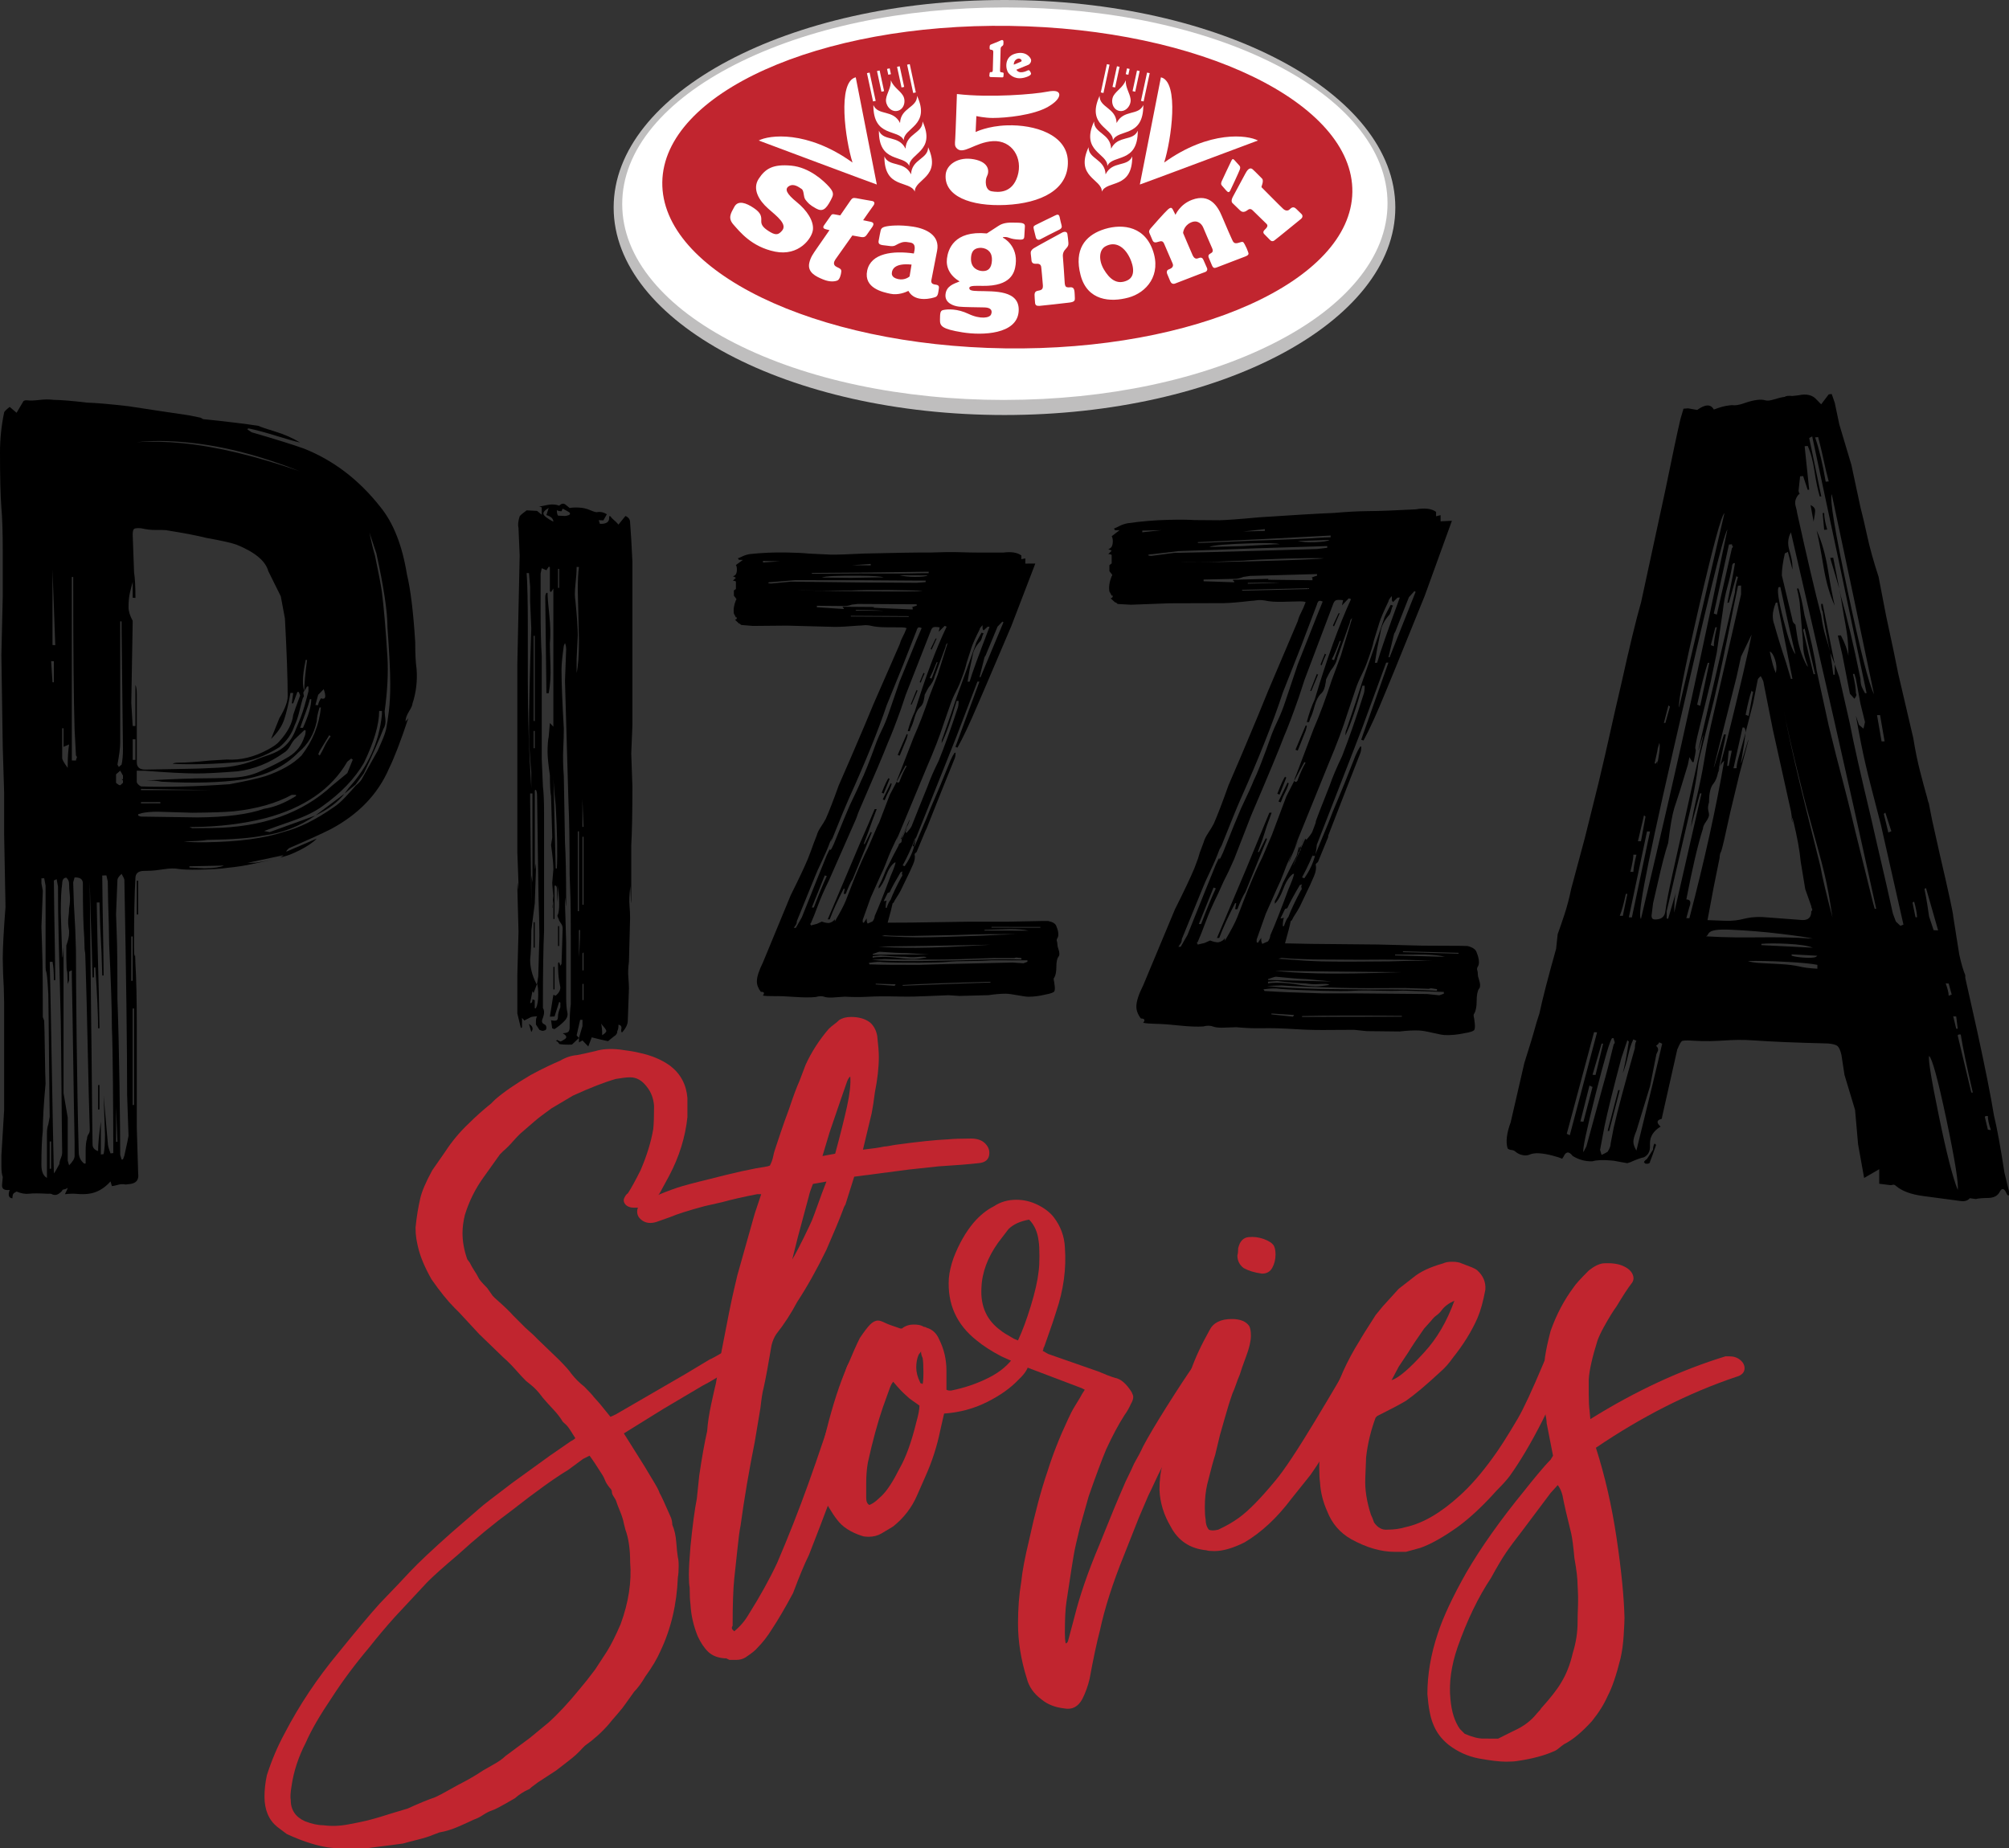 <?xml version="1.0" encoding="utf-8"?>
<!-- Generator: Adobe Illustrator 24.3.0, SVG Export Plug-In . SVG Version: 6.00 Build 0)  -->
<svg version="1.1" id="Layer_1" xmlns="http://www.w3.org/2000/svg" xmlns:xlink="http://www.w3.org/1999/xlink" x="0px" y="0px"
	 viewBox="0 0 729.35 671.12" style="enable-background:new 0 0 729.35 671.12;" xml:space="preserve">
<rect x="0" y="0" width="729.35" height="671.12" fill="#333333" stroke="none"/>
<style type="text/css">
	.st0{fill:#C1252F;}
	.st1{fill:#BFBEBE;}
	.st2{fill:#FFFFFF;}
</style>
<g>
	<g>
		<path class="st1" d="M364.67,150.69c78.37,0,141.89-33.73,141.89-75.35C506.57,33.73,443.04,0,364.67,0
			c-78.37,0-141.89,33.73-141.89,75.34C222.78,116.96,286.31,150.69,364.67,150.69"/>
		<path class="st2" d="M364.56,145.22c-36.9,0-71.61-7.31-97.73-20.59c-12.77-6.49-22.82-14.07-29.84-22.52
			c-7.36-8.83-11.09-18.25-11.1-27.98c-0.01-9.74,3.71-19.18,11.06-28.05c7.03-8.47,17.08-16.08,29.86-22.61
			c26.16-13.35,60.94-20.72,97.91-20.77h0.34c36.9,0,71.61,7.32,97.73,20.59c12.77,6.49,22.81,14.06,29.84,22.51
			c7.36,8.84,11.09,18.26,11.1,27.99c0.01,9.75-3.71,19.18-11.06,28.05c-7.03,8.47-17.08,16.08-29.87,22.6
			c-26.16,13.35-60.93,20.73-97.91,20.77H364.56z"/>
		<path class="st0" d="M240.44,66.14c0.48-32.33,56.94-57.73,126.12-56.74c69.18,1,124.88,28.02,124.4,60.34
			c-0.47,32.33-56.94,57.74-126.12,56.75C295.65,125.49,239.96,98.47,240.44,66.14"/>
		<path class="st2" d="M390.09,105.91c-0.19-2.14-1.54-1.49-2.24-1.56c-0.71-0.07-1.21-0.1-1.32-1.69c-0.11-1.6-0.49-7.89-0.64-9.23
			c-0.15-1.33,0.19-2.22,1.2-3.26c1.01-1.03,0.79-1.81,0.75-2.4c-0.03-0.59-0.18-1.82-0.33-2.82c-0.15-1-1.24-0.89-2.02-0.44
			c-0.79,0.44-9.44,5.11-10.26,5.67c-0.82,0.56-1.13,1.19-1.02,1.96c0.12,0.78,0.19,1.85,0.23,2.07c0.04,0.21-0.11,1.71,1.65,1.56
			c1.76-0.15,1.91,0.74,1.98,1.74c0,0,0.42,4.34,0.54,6.12c0.12,1.78-0.92,1.73-1.98,1.98c-1.06,0.25-1.06,1.13-1.04,1.6
			c0.02,0.46,0.08,1.9,0.18,2.76c0.1,0.87,0.51,1.15,1.63,1.09c1.12-0.06,8.78-0.96,10.79-1.19c2.02-0.23,2.04-0.84,2.03-1.59
			C390.21,107.5,390.13,106.36,390.09,105.91 M360.11,94.63c-0.17,2.81-1.39,3.87-3.44,3.79c-1.52-0.06-4.22-0.95-4.16-4.48
			c0.06-3.54,2.01-3.93,3.66-3.96C358.75,90.16,360.29,91.82,360.11,94.63 M367.51,80.83c-2.96-0.07-4.25,0.68-5.15,1.26
			c-0.89,0.59-2,1.27-4.1,2.67c-12-1.16-14.1,5.93-14.48,9.14c-0.38,3.2,1.07,6.18,4.59,8.29c-2.23,0.9-4.85,1.67-5.12,4.79
			c-0.27,3.12,3.09,4.15,4.89,4.36c1.81,0.21,6.7,0.21,9.27,0.28c2.57,0.06,2.91,1.33,2.38,2.57c-0.51,1.24-3.82,1.85-8.23-0.24
			c-3.95-1.88-7.49-1.76-9.21-1.36c-1.06,0.24-1.07,1.3-1.1,3.54c-0.03,2.24,0.64,3.33,8.11,4.54c7.46,1.21,19.7,0.67,20.44-7.42
			c0.73-8.08-9.03-7.41-14.6-7.57c-2.2-0.06-3.33-0.18-3.3-1.12c0.03-0.94,2.57-0.79,4.87-0.76c10.25,0.14,11.59-4.79,11.96-7.78
			c0.83-6.75-4.27-9.56-4.45-9.6c-0.18-0.05-0.34-0.28,0-0.32c2.16-0.26,1.87,0.8,6.04,0.91c1.38,0.04,1.51-0.47,1.55-1.19
			c0.03-0.72,0.14-2.11,0.21-3.62C372.15,80.7,370.46,80.9,367.51,80.83 M451.87,88.7c-0.62-1.13-0.68-1-2.29-0.52
			c-1.6,0.49-1.91-0.37-2.32-1.26c-0.4-0.88-1.64-3.6-3.65-8.4c-1.55-3.72-4.45-8.37-10.87-5.96c-4.43,1.67-5.99,5.44-5.99,5.44
			s-0.62-1.19-0.8-1.58c-0.53-1.18-0.92-1.25-2-0.31c-1.08,0.95-5.66,6.14-6.24,6.84c-0.59,0.7-0.65,1.2-0.43,1.65
			c0.21,0.46,0.74,1.8,1.14,2.66c0.4,0.86,1.01,0.92,2.16,0.52c1.14-0.39,1.66-0.21,2.07,0.77c0.4,0.98,2.29,5.35,3.02,7.03
			c0.75,1.68-1.08,2.07-1.58,2.34c-0.49,0.27-0.61,0.88-0.37,1.5c0.25,0.61,0.81,1.98,1.14,2.72c0.34,0.74,0.9,1.1,1.7,0.83
			c0.81-0.28,9.95-3.88,10.78-4.13c0.83-0.24,1.15-0.89,0.83-1.58c-0.31-0.68-0.8-1.81-1.27-2.88c-0.46-1.07-1.14-0.92-2.01-0.58
			c-0.86,0.34-1.48-0.21-1.89-1.06c-0.4-0.85-3.49-8.15-3.49-8.15s0.12-2.49,2.69-3.74c2.56-1.25,4.08,0.52,4.6,1.72
			c0.52,1.19,2.56,6.08,3.2,7.42c0.64,1.35,0.07,1.71-0.55,2.05c-0.62,0.33-0.93,0.76-0.62,1.53c0.31,0.76,0.71,1.74,1.16,2.78
			c0.46,1.04,0.88,1.07,1.71,0.76c0.83-0.3,9.14-3.48,10.44-4c1.3-0.53,1.26-0.95,0.92-1.75C452.77,90.56,452.49,89.83,451.87,88.7
			 M472.49,77.7c-0.3-0.27-0.76-0.71-1.92-1.87c-1.16-1.16-1.96-0.18-2.45,0.26c-0.49,0.44-1.34,0.57-2.23-0.22
			c-0.89-0.79-7.93-7.92-7.93-7.92s0.1-0.53,0.29-1.05c0.18-0.52,0.4-1.62-0.1-2.08c-0.5-0.46-2.14-2.23-3.35-3.31
			c-1.21-1.09-2.18,0.58-2.73,1.61c-0.55,1.03-3.75,6.99-4.44,8.25c-0.69,1.28-0.55,2-0.19,2.36c0.37,0.36,2.04,2,2.77,2.69
			c1.25,1.17,2.37,0.06,3-0.33c0.64-0.38,1.14-0.12,1.51,0.24c0.37,0.37,4.28,4.2,5.08,4.95c0.8,0.74-0.08,1.61-0.67,2.16
			c-0.59,0.55-0.59,1.07-0.25,1.46c0.35,0.38,1.65,1.69,2.22,2.26c0.57,0.57,1.1,0.47,1.51,0.18c1.37-1.01,8.55-6.94,9.59-7.75
			C473.24,78.79,472.79,77.97,472.49,77.7 M316.01,80.51c-0.99-0.21-1.63-0.36-2.66-0.55c0,0,3.01-4.36,3.73-5.31
			c0.72-0.96,0.27-1.57-0.49-1.67c-0.76-0.1-4.57-0.82-5.73-1.02c-1.16-0.21-1.48-0.02-2.07,0.81c-0.59,0.83-3.75,5.44-3.75,5.44
			s-1.66-0.31-2.27-0.41c-0.61-0.1-0.82,0.02-1.2,0.58c-0.38,0.57-1.92,2.71-2.45,3.49c-0.53,0.78-0.08,1.2,0.76,1.39
			c0.84,0.19,1.25,0.31,1.25,0.31s-3.38,4.83-4.7,6.78c-1.25,1.84-2.15,3.03-2.62,5.07c-0.78,3.47,2.36,4.96,5,6.04
			c2.63,1.09,4.47,0.71,5.25,0.36c0.78-0.35,1.27-2.13,1.35-3.11c0.09-0.97-0.27-1.12-1.69-1.81c-1.41-0.69-0.99-1.86-0.44-2.69
			c0.55-0.83,4.61-6.46,6.16-8.71c0,0,1.98,0.35,3.16,0.56c1.18,0.21,1.65-0.21,2.06-0.79c0.42-0.58,1.21-1.69,2.03-2.89
			C317.5,81.15,316.99,80.71,316.01,80.51 M409.23,101.83c-3.87,1.79-6.52-0.71-8.46-3.97c-2.03-3.43-1.76-7.12,0.51-8.39
			c3.59-2.01,6.88,0.09,8.82,4.04C410.63,94.57,413.11,100.03,409.23,101.83 M399.94,83.54c-5.87,2.18-10.1,6.96-7.65,16.34
			c2.45,9.39,10.89,9.93,17.38,8.17c6.49-1.75,12.18-8.17,8.75-17.43C414.99,81.36,406.1,81.25,399.94,83.54 M330.22,100.37
			c0,0-1.65,1.54-4.2,0.96c-2.54-0.57-2.31-2-2.19-2.61c0.13-0.61,0.67-3.31,7.1-2.65L330.22,100.37z M339.23,103.28
			c-0.79-0.15-1.29-0.61-1.1-1.57c0.18-0.98,1.01-5.21,2.08-10.69c1.08-5.48-3.82-7.96-8.72-8.72c-4.89-0.76-8.72-0.37-10.15,0
			c-1.44,0.36-1.53,1.06-1.65,1.54c-0.12,0.49-0.4,1.85-0.71,3.63c-0.3,1.79,1.65,1.46,3.76,1.82c2.11,0.37,2.45-0.39,3.7-0.91
			c1.25-0.51,1.93-0.73,4.1-0.3c2.17,0.42,1.5,2.6,1.23,3.96c-7.52-1.09-15.63-0.15-16.95,6.23c-1.32,6.39,5.77,7.84,8.47,8.4
			c2.69,0.57,5.42-0.5,6.5-1.05c2.42,4.51,8.89,2.61,9.88,2.21c0.97-0.39,1-1.97,1.19-3.21
			C341.04,103.4,340.03,103.43,339.23,103.28 M445.21,69.22c0.68,0.77,1.06,0.64,1.4,0c0.34-0.64,3.16-6.73,3.46-7.57
			c0.31-0.84,0.17-1.21-0.17-1.58c0,0-1.53-1.69-1.8-1.99c-0.54-0.58-0.77-0.31-1.08,0.33c-0.3,0.64-3,6.24-3.48,7.38
			c-0.48,1.15-0.04,1.48,0.24,1.8C444.05,67.91,444.53,68.45,445.21,69.22 M359.66,27.98c0.75,0.04,3.74,0.11,4.13,0.11
			c0.38,0,0.46-0.02,0.51-0.45c0.05-0.43,0.05-0.62,0.07-0.86c0.01-0.23-0.04-0.41-0.42-0.47c-0.27-0.05-0.4-0.07-0.58-0.1
			c-0.18-0.03-0.35-0.07-0.31-0.75c0.03-0.67,0.21-7.64,0.21-7.64c0-0.48,0.12-0.74,0.42-0.99c0.31-0.25,0.6-0.27,0.6-1.06v-0.74
			c0-0.26-0.24-0.74-1.03-0.33c-0.78,0.41-2.89,1.17-3.56,1.48c-0.25,0.12-0.4,0.3-0.42,0.81c-0.01,0.51-0.1,0.97,0.37,1.05
			c0.47,0.09,0.96,0,0.95,0.9c-0.01,0.91-0.14,5.89-0.17,6.4c-0.03,0.51-0.03,0.84-0.48,0.84c-0.45,0-0.65-0.05-0.68,0.46
			C359.25,27.15,358.91,27.93,359.66,27.98 M365.09,74.42c12.76-0.62,22.92-5.5,22.59-15.9c-0.3-9.73-12.12-13.31-22.01-13.01
			c-7.13,0.22-11.48,2.43-11.48,2.43l0.27-5.79c0,0,3.02,0.68,5.95,0.68c4.78,0.01,14.8-0.98,20.14-4.09
			c4.09-2.38,4.19-4.2,3.95-4.76c-0.24-0.56-0.87-1.38-4.38-0.68c-4.54,0.91-20.5,2.27-32.72,0.84c0,0-0.49,14.71-0.62,16.4
			c-0.14,1.69-0.19,2.41,0.4,3.14c2.35,2.91,6.69-2.04,13.28-2.43c6.97-0.41,11,6.19,8.93,12.75c-1.95,6.18-6.87,5.91-9.38,5.46
			c-2.52-0.45-2.38-4.15-1.73-5.38c1-1.89,0.83-5.2-4.7-6.24c-5.77-1.08-9.96,1.96-10.26,5.53
			C342.65,71.19,352.33,75.03,365.09,74.42 M383.04,78.24c-0.61,0.3-6.4,3.08-7.14,3.49c-0.73,0.42-0.83,0.55-0.51,1.83
			c0,0,0.39,1.45,0.64,2.55c0.22,0.95,0.97,1.14,1.66,0.78c0.69-0.37,5.74-2.98,6.75-3.44c1.01-0.45,1.16-1.02,0.93-1.75
			c-0.23-0.73-0.42-1.77-0.69-2.92C384.42,77.63,383.75,77.89,383.04,78.24 M289.27,73.39c-3.68-3-4.56-4.75-2.84-5.81
			c1.73-1.06,3.52,0.33,4.56,1.01c1.04,0.68,0.55,2.87,1.47,3.99c0.91,1.13,1.4,1.78,3.74,3.09c2.34,1.3,3.58,0.49,5.41-2.99
			c0.84-1.67,1.43-2.53-0.52-4.74c-1.95-2.22-7.23-7.18-13.84-7.79c-6.61-0.61-9.38,1.06-11.81,4.77c-2.42,3.7,0.09,7.86,3.41,10.79
			c3.32,2.93,7.17,5.78,4.98,8.15c-1.04,1.12-1.89,1.77-4.17,0.42c-2.28-1.36-3.36-2.42-3.29-4.03c0.07-1.61,0-2.9-2.73-4.73
			c-2.74-1.84-5.67-2.93-7.03-0.45c-1.37,2.48-2.44,4.15-0.26,6.57c2.18,2.42,6.45,7.99,15.04,9.73c8.6,1.74,13.41-4.8,13.74-7.98
			C295.45,80.19,292.95,76.38,289.27,73.39 M369.53,21.31c0.96-0.28,1.81,0.73,1.1,1.09c-0.72,0.35-2.59,1.08-2.59,1.08
			C368.05,22.43,368.57,21.6,369.53,21.31 M372.74,27.93c0.85-0.3,1.8-0.79,1.52-1.43c-0.28-0.63-0.55-1.22-1.14-0.93
			c-0.59,0.28-3.08,1.5-4.14-0.25c0,0,4.22-1.72,4.49-1.85c0.27-0.13,1.02-0.89,0.85-1.8c-0.12-0.62-1.78-3.39-5.87-2.15
			c-4.08,1.23-3.33,5.84-2.32,7C366.83,27.34,368.83,29.33,372.74,27.93"/>
		<path class="st2" d="M310.67,28.07c0,0,7.65,38.84,7.65,38.93c0,0.09-42.87-15.98-42.87-15.98c3.71-1.99,17.54-3.85,34.05,8
			C306.93,51,303.88,29.67,310.67,28.07"/>
		<path class="st2" d="M326.75,44.66c-2.48-5.01-7.97-2.54-9.68-6.52c-0.07,12,9.19,8.53,11.04,12.81
			c-0.08-4.66,9.84-5.21,4.83-16.15C333,39.13,326.96,39.09,326.75,44.66"/>
		<path class="st2" d="M328.75,53.98c-2.48-5.01-7.97-2.54-9.68-6.53c-0.07,12,9.19,8.53,11.03,12.81
			c-0.08-4.65,9.83-5.21,4.83-16.15C335.01,48.45,328.96,48.4,328.75,53.98"/>
		<path class="st2" d="M330.75,63.3c-2.48-5.01-7.97-2.53-9.68-6.51c-0.07,12,9.19,8.52,11.04,12.8c-0.08-4.64,9.83-5.21,4.83-16.14
			C337.01,57.77,330.96,57.73,330.75,63.3"/>
		<path class="st2" d="M325.8,40.26c-2.45,0.52-4.45-2.09-4.12-4.35c0.32-2.22,1.87-4.08,1.73-6.75c0.98,2.5,3.16,3.57,4.37,5.47
			C329.01,36.57,328.26,39.75,325.8,40.26"/>
		<polygon class="st2" points="325.67,24.26 326.63,24.06 328.25,31.56 327.29,31.76 		"/>
		<polygon class="st2" points="322.03,25.03 322.48,27.14 323.44,26.94 322.99,24.82 		"/>
		<polygon class="st2" points="329.32,23.49 330.28,23.29 332.48,33.56 331.53,33.77 		"/>
		<polygon class="st2" points="319.34,25.59 318.39,25.79 320,33.3 320.96,33.09 		"/>
		<polygon class="st2" points="315.7,26.36 314.74,26.56 316.95,36.83 317.91,36.63 		"/>
		<path class="st2" d="M421.46,28.07c0,0-7.65,38.84-7.65,38.93c0,0.09,42.88-15.98,42.88-15.98c-3.71-1.99-17.54-3.85-34.05,8
			C425.2,51,428.25,29.67,421.46,28.07"/>
		<path class="st2" d="M405.38,44.66c2.48-5.01,7.97-2.54,9.69-6.52c0.07,12-9.2,8.53-11.03,12.81c0.08-4.66-9.83-5.21-4.84-16.15
			C399.13,39.13,405.17,39.09,405.38,44.66"/>
		<path class="st2" d="M403.38,53.98c2.48-5.01,7.97-2.54,9.68-6.53c0.07,12-9.19,8.53-11.04,12.81c0.08-4.65-9.83-5.21-4.83-16.15
			C397.12,48.45,403.17,48.4,403.38,53.98"/>
		<path class="st2" d="M401.37,63.3c2.48-5.01,7.97-2.53,9.68-6.51c0.07,12-9.19,8.52-11.03,12.8c0.08-4.64-9.83-5.21-4.83-16.14
			C395.12,57.77,401.17,57.73,401.37,63.3"/>
		<path class="st2" d="M406.32,40.26c2.46,0.52,4.45-2.09,4.12-4.35c-0.32-2.22-1.87-4.08-1.74-6.75c-0.98,2.5-3.16,3.57-4.37,5.47
			C403.12,36.57,403.87,39.75,406.32,40.26"/>
		<polygon class="st2" points="406.45,24.26 405.5,24.06 403.88,31.56 404.84,31.76 		"/>
		<polygon class="st2" points="408.69,26.94 409.64,27.14 410.1,25.03 409.14,24.82 		"/>
		<polygon class="st2" points="402.81,23.49 401.85,23.29 399.64,33.56 400.6,33.77 		"/>
		<polygon class="st2" points="412.78,25.59 413.75,25.79 412.13,33.3 411.17,33.09 		"/>
		<polygon class="st2" points="416.43,26.36 417.39,26.56 415.18,36.83 414.22,36.63 		"/>
	</g>
	<g>
		<g>
			<path d="M98.91,312.26c-2.01,0.32-4.36,0.79-7.04,1.4c-2.69,0.62-5.87,1.11-9.55,1.47c-2.01,0.33-5.36,0.54-10.05,0.64
				c-3.35,0.07-5.86-0.01-7.54-0.27c-1.34-0.26-3.1-0.22-5.28,0.12c-2.18,0.34-3.94,0.52-5.27,0.55c-0.67,0.02-1.34,0.03-2.01,0.05
				c-2.01,0.05-3.01,0.95-3.01,2.7c-0.34,5.57-0.5,13.91-0.5,25.04c0.17,7.45,0.33-1.51,0.5,5.94c0.33,5.25,0.5,12.84,0.5,22.78
				c0,6.73,0,30.06,0,36.78c0.17,5.54,0.34,11.08,0.5,16.61c0.33,2.31-0.68,3.58-3.01,3.85c-0.5,0.06-1,0.12-1.51,0.17
				c-1-0.18-1.93-0.15-2.76,0.1c-0.84,0.25-1.59,0.41-2.26,0.49c-0.17-0.57-0.33-1.14-0.5-1.71c-2.34,2.63-5.02,4.14-8.03,4.5
				c-1.34,0.16-2.68,0.17-4.01,0.04c-1.34-0.13-2.85-0.1-4.52,0.11c0.66-1.28,1-2.06,1-2.37c-0.34,0.34-0.75,0.54-1.25,0.6
				c-0.5,0.06-0.75,0.24-0.75,0.54c-0.67,0.68-1.26,1.12-1.76,1.34c-0.5,0.21-1.09,0.21-1.75-0.01c-0.34-0.26-0.84-0.35-1.5-0.26
				c-3.35-0.18-5.69-0.19-7.02-0.02c-1.34,0.17-2.85-0.09-4.51-0.79c-0.34,0.2-0.67,0.39-1.01,0.59c-0.34,0.35-0.5,0.97-0.5,1.88
				c-1.34-0.13-1.68-1.15-1-3.06c-2.01,0.25-2.93-0.39-2.76-1.94c0.16-1.54,0.25-2.47,0.25-2.77c-0.34-0.87-0.5-2.22-0.5-4.05
				c0-1.22,0-2.44,0-3.66c0.33-5.53,0.67-11.05,1-16.56c0-0.91,0-1.83,0-2.74c0-6.55,0-29.7,0-36.25c-0.17-10.8-0.33-5.19-0.5-16
				c0-3.96,0.33-10.22,1-18.78c-0.17-8.82-0.33-17.65-0.5-26.48c0-5.02,0-10.05,0-15.08c-0.17-5.48-0.33-10.97-0.5-16.45
				c-0.17-11.12-0.33-22.25-0.5-33.39c0.16-7.16,0.33-14.31,0.5-21.46c0-5.33,0-10.66,0-16c0-7.31-0.17-12.66-0.5-16.05
				C0.16,179.82,0,173.1,0,164.25c0-4.88,0.5-9.7,1.5-14.46c0-0.3,0.67-0.98,2.01-2.04c0.84,0.71,1.67,1.42,2.51,2.13
				c0.84-1.42,1.67-2.83,2.5-4.24c0.33-0.26,0.83-0.35,1.5-0.27c1,0.12,2.42,0.07,4.27-0.15c1.83-0.23,3.59-0.24,5.27-0.03
				c2.67,0.03,6.68,0.36,12.04,1c3.34,0.1,8.36,0.54,15.06,1.31c7.2,1.11,14.39,2.2,21.59,3.25c1.51,0.3,3.02,0.6,4.52,0.9
				c0.34,0.18,0.67,0.36,1,0.54c9.05,0.94,15.75,1.74,20.1,2.45c0.67,0.35,2.68,1.04,6.04,2.06c3.35,1.02,6.36,2.35,9.05,3.99
				c-2.01-0.45-4.95-1.28-8.8-2.48c-3.86-1.2-7.13-2.08-9.8-2.63c-0.34-0.03-0.5,0.1-0.5,0.38c0.5,0.33,1,0.66,1.5,1
				c8.71,2.53,15.09,4.51,19.11,5.97c10.73,4.29,19.96,11.39,27.68,21.22c4.7,5.8,7.88,13.9,9.57,24.33
				c1.34,5.52,2.34,13.73,3.02,24.63c0,4.35,0.17,7.62,0.5,9.8c0.33,4.36-0.17,8.56-1.51,12.61c0,0.55-0.43,1.49-1.26,2.83
				c-0.84,1.35-1.25,2.57-1.25,3.66c0.34-0.4,0.67-0.81,1.01-1.21c-2.69,8.12-5.04,14.25-7.05,18.35
				c-4.03,9.28-11.07,16.58-21.14,21.94c-3.36,1.7-8.39,3.97-15.09,6.87c-0.68,0.58-1.01,1-1.01,1.28c3.69-1.6,7.38-3.18,11.07-4.76
				c-1.34,1.41-3.44,2.83-6.29,4.27c-2.85,1.44-5.28,2.33-7.29,2.64c0.33-0.01,0.83-0.29,1.51-0.87c-4.36,0.91-8.72,1.83-13.07,2.77
				c2.01-0.04,3.02-0.06,3.02-0.06C92.88,313.22,94.89,312.9,98.91,312.26z M16.55,321.58c-0.17-0.9-0.33-1.79-0.5-2.69
				c-0.34,0.01-0.67,0.02-1.01,0.03c0,0.6,0,1.21,0,1.81c0.17,0.9,0.33,1.8,0.5,2.7c-0.17,4.37-0.33,8.73-0.5,13.11
				c0.33,11.13,0.5,11.1,0.5,32.76c0.17,0.44,0.34,0.88,0.5,1.31c0.17,2.09,0.33,20.78,0.5,22.87c-0.67,7.27-1.01,13.03-1.01,17.24
				c-0.33,2.74-0.5,6.83-0.5,12.25c0,2.41,0.67,3.98,2.01,4.72c0-0.6,0-1.2,0-1.8c0-4.81,0-9.62,0-14.43c0-1.2,0.16-2.27,0.5-3.21
				c0.17-0.92,0.33-1.83,0.5-2.75c-0.17-9.29-0.33-35.19-0.5-44.49c-0.67-12.56-1-5.44-1-11.46
				C16.55,340.22,16.55,330.9,16.55,321.58z M21.06,321.9c-0.17-0.89-0.34-1.79-0.5-2.68c-0.33,0.16-0.67,0.32-1,0.48
				c0.17,17.54,0.33,18.65,0.5,36.17c-0.17,0.01-0.33,0.02-0.5,0.04c0-2.99-0.17-5.23-0.5-6.71c-0.34,0.02-0.67,0.04-1,0.07
				c0.5,20.08,1,56.74,1.5,76.77c0.33-0.33,1-1.46,2.01-3.38c0-0.6,0.17-1.29,0.5-2.08c0.33-0.78,0.5-1.47,0.5-2.08
				c-0.17-10.3-0.33-37.2-0.5-47.51C21.39,341.72,21.06,336.27,21.06,321.9z M18.55,424.34c0-3.3,0-6.6,0-9.9
				c-0.17,0.02-0.33,0.04-0.5,0.05c0,3.3,0,6.61,0,9.91C18.22,424.38,18.38,424.36,18.55,424.34z M19.56,247.74c0-2.55,0-5.1,0-7.65
				c-0.33-0.01-0.67-0.03-1-0.04c0.17,2.56,0.33,5.12,0.5,7.67C19.22,247.73,19.39,247.73,19.56,247.74z M20.06,234.26
				c-0.34-9.16-0.67-18.32-1-27.49c0,9.15,0,18.29,0,27.44C19.39,234.23,19.72,234.25,20.06,234.26z M24.57,357.33
				c-0.17-8.64-0.34-0.88-0.5-9.53c0-1.49,0-2.99,0-4.48c0.67-1.82,1.01-3.33,1.01-4.52c0-0.3,0-0.6,0-0.9
				c-0.34-1.78-0.43-3.34-0.25-4.69c0.17-1.35,0.25-2.47,0.25-3.37c0.33-1.8,0.42-3.44,0.25-4.93c-0.17-1.49-0.25-2.83-0.25-4.02
				c0-0.9-0.34-1.63-1.01-2.22c-1,0.03-1.5,0.79-1.5,2.29c-0.34,2.1-0.5,5.55-0.5,10.33c0.17,5.23,0.33,10.46,0.5,15.68
				c0.33,3.57,0.5-7.62,0.5-0.74c0,9.42,0,35.43,0,44.85c0,1.94,0,3.89,0,5.83c0.5,2.94,1,5.88,1.51,8.82c0,5.22,0,10.45,0,15.67
				c0.17,0.58,0.33,1.16,0.5,1.73c1.33-1.34,2-2.46,2-3.36c0-1.79,0-3.58,0-5.37c-0.33-14.26-0.67-45.14-1-59.42
				c0-0.9,0-1.79,0-2.69c-0.33,0.17-0.67,0.34-1,0.52c0,2.09,0,3.14,0,3.14S24.9,356.41,24.57,357.33z M25.08,270.3
				c-0.67,0.29-1.34,0.58-2.01,0.87c0-2.24,0-4.48,0-6.73c-0.17,0-0.33-0.01-0.5-0.01c0,3.59,0,7.18,0,10.77
				c0,0.6,0.67,1.8,2.01,3.61C24.57,275.23,24.74,272.39,25.08,270.3z M26.08,209.49c0,22.21,0,44.43,0,66.64c0.5,0,1,0.01,1.5,0.01
				c0-0.29,0.08-0.59,0.25-0.89c0.17-0.3,0.08-0.59-0.25-0.9c-0.17-3.13-0.33-6.26-0.5-9.39c-0.34-11.33-0.5-28.32-0.5-50.98
				c0-1.49,0-2.98,0-4.47C26.41,209.51,26.25,209.5,26.08,209.49z M30.59,422.51c0.17-0.02,0.33-0.04,0.5-0.06c0-1.48,0-2.97,0-4.45
				c0-2.07,0.17-3.58,0.5-4.51c0-0.59,0.16-1.13,0.5-1.61c0.33-0.48,0.5-1.01,0.5-1.61c-0.5-14.33-1-45.28-1.51-59.65
				c-0.17-8.9-0.33-1.38-0.5-10.29c-0.34-4.14-0.5-10.68-0.5-19.59c0-1.49-1-2.21-3.01-2.15c-0.17,0.6-0.33,1.2-0.5,1.8
				c0.33,13.7,0.67,10.98,1,24.66c0,12.8,0.33,48.3,1.01,73.22C28.59,420.06,29.25,421.48,30.59,422.51z M32.1,258.39
				c0,3.12,0,6.23,0,9.35C32.1,264.62,32.1,261.51,32.1,258.39z M34.11,351.32c0,1.18,0,2.37,0,3.55c-0.17,0.01-0.34,0.02-0.51,0.04
				c-0.33-17.01-0.67-17.63-1-34.67c0,0.74,0,1.48,0,2.22c0.17,21.64,0.33,26.86,0.5,48.49c0.17,9.32,0.33,35.25,0.5,44.56
				c0,1.19,0.67,2,2.01,2.45c0-2.36,0.33-5.95,1-10.75c0,3.99,0,7.98,0,11.97c0.34-0.04,0.67-0.07,1.01-0.11
				c0.33-1.51,0.5-3.89,0.5-7.14c-0.17-4.71-0.33-9.42-0.5-14.13c0.5,5.72,1,11.42,1.51,17.12c0,0.88,0.33,2.18,1,3.87
				c0.33-0.04,0.67-0.07,1-0.11c0-0.44,0-0.88,0-1.32c0-12.07-0.17-37.79-0.5-43.95c0-6.77-0.34-16.91-1-30.43
				c-0.17-13.11-0.33-9.81-0.5-22.93c-0.17-0.73-0.34-1.47-0.5-2.2c-0.5,0.01-1,0.02-1.51,0.04c0.17,17.58,0.34,18.73,0.51,36.29
				c-0.17,0.01-0.34,0.02-0.51,0.03c-0.33-14.31-0.67-12.21-1-26.54c-0.33,0.01-0.67,0.02-1,0.03c0.33,20.7,0.67,24.98,1,45.65
				c-0.17,0.01-0.33,0.03-0.5,0.04c0-4.73-0.34-12.1-1-22.12C34.44,351.29,34.27,351.31,34.11,351.32z M35.61,394
				c0.17-0.01,0.33-0.03,0.5-0.04c0,2.96,0,5.91,0,8.87c-0.17,0.01-0.33,0.03-0.5,0.05C35.61,399.91,35.61,396.95,35.61,394z
				 M44.14,282.92c0.17,0,0.34,0,0.5,0c0-0.44,0-0.88,0-1.32c-0.33-0.59-0.67-1.18-1-1.77c-0.5,0.44-1,0.88-1.51,1.32
				c0,1.03,0,2.06,0,3.09c0.67,0.6,1.17,0.89,1.51,0.89c0.33-0.29,0.67-0.59,1-0.88c0-0.58,0-0.88,0-0.88S44.47,283.21,44.14,282.92
				z M43.64,419.31c0.17,0.57,0.33,1.14,0.5,1.71c0.17-0.02,0.34-0.04,0.5-0.05c0.17-0.46,0.34-0.92,0.51-1.37
				c1-4.51,1.51-6.9,1.51-7.2c-0.17-4.96-0.34-9.93-0.51-14.9c0-17.3-0.34-43.41-1-78.02c0-0.29-0.34-1.02-1.01-2.18
				c-1,0.9-1.51,1.65-1.51,2.24c-0.17,4.12-0.34,8.24-0.5,12.37c0.33,10.29,0.5,9.6,0.5,30.77C43.3,380.26,43.64,410.2,43.64,419.31
				z M42.64,414.56c-0.17-4.25-0.34-8.5-0.5-12.75c0,4.27,0,8.53,0,12.8C42.3,414.6,42.47,414.58,42.64,414.56z M44.14,228.72
				c0-1.03,0-2.05,0-3.08c-0.17-0.01-0.33-0.02-0.5-0.03c0,1.91,0,3.82,0,5.73c0,12.78,0,25.56,0,38.34c0,1.77-0.34,4.4-1,7.93
				c0.17,0.3,0.34,0.59,0.5,0.88c0.33-0.29,0.67-0.58,1-0.87c0.33-1.46,0.5-3.37,0.5-5.72C44.48,257.52,44.31,243.12,44.14,228.72z
				 M111.48,249.25c-0.33,0.55-0.67,1.1-1.01,1.65c0-2.51,0.33-6.28,1.01-11.28c-0.17-0.01-0.33-0.01-0.5-0.02
				c-0.68,3.33-1.01,5.83-1.01,7.51c0,1.68,0.16,2.94,0.5,3.79c-0.34,0.27-0.43,0.69-0.25,1.25c0.17,0.56,0.08,0.98-0.25,1.25
				c-0.34,1.11-0.75,2.7-1.26,4.79c-0.5,2.08-1.09,3.83-1.76,5.21c-1.01,3.07-2.86,5.7-5.54,7.92c-5.36,3.31-10.23,5.12-14.58,5.36
				c-9.05,0.78-17.09,1.01-24.12,0.66c0.33-0.28,1-0.42,2.01-0.42c2.34,0.02,6.19-0.23,11.56-0.77c2.01-0.12,4.02-0.25,6.03-0.37
				c5.02,0.33,10.05-0.91,15.08-3.68c2.01-1.1,3.35-2.07,4.02-2.91c3.02-3.33,4.69-6.51,5.03-9.59c0.33-1.11,1.17-3.48,2.52-7.08
				c-0.17-0.42-0.34-0.85-0.5-1.27c-0.17,0-0.34-0.01-0.51-0.01c-0.5,1.39-1,2.77-1.51,4.16c-0.17,0-0.33-0.01-0.5-0.01
				c0.17-1.26,0.33-2.51,0.5-3.77c-0.33-0.01-0.67-0.02-1-0.03c-0.67,3.91-1.43,7.12-2.26,9.63c-0.84,2.51-2.44,4.87-4.78,7.09
				c1-2.52,2.01-5.04,3.02-7.55c2.02-3.33,3.02-5.96,3.02-7.93c0-6.45-0.34-15.85-1-28.24c-0.51-2.69-1.01-5.38-1.51-8.08
				c-1.51-3.03-3.02-6.06-4.52-9.11c-1-3.72-4.87-6.92-11.56-9.64c-2.01-0.7-5.7-1.51-11.06-2.47c-3.02-0.79-7.87-1.71-14.57-2.79
				c-1-0.08-2.26-0.1-3.77-0.07c-1.5,0.04-3.26-0.18-5.27-0.62c-1.34-0.1-2.18-0.02-2.51,0.24c-0.34,0.27-0.5,0.99-0.5,2.16
				c0.17,4.55,0.33,9.1,0.5,13.64c0.33,2.08,0.5,5.15,0.5,9.25c-0.34-0.02-0.67-0.04-1-0.06c0-1.9,0-3.81,0-5.71
				c-0.34,1.15-0.67,2.45-1.01,3.89c-0.34,1.45-0.5,3.2-0.5,5.25c0,1.47,0.5,3.1,1.5,4.92c0,0.29,0,0.59,0,0.88
				c-0.17,9.65-0.34,19.31-0.5,28.97c0.17,2.79,0.33,5.57,0.5,8.36c0.33,0.01,0.67,0.01,1,0.02c0-4.97,0-9.94,0-14.92
				c0.33,0.59,0.5,1.77,0.5,3.52c0,8.19,0,16.38,0,24.57c0,1.75,1,2.64,3.01,2.65c5.69-0.11,11.39-0.21,17.08-0.32
				c1,0.01,4.18-0.12,9.54-0.37c5.35-0.24,10.22-1.35,14.58-3.29c0.67-0.27,2.01-0.76,4.03-1.44c2.01-0.68,3.69-1.58,5.03-2.69
				c2.01-1.66,3.52-3.88,4.53-6.66c1.33-3.06,2.34-5.76,3.02-8.12c0.67-2.35,1.17-4.23,1.51-5.62c0-0.56,0-1.12,0-1.67
				C111.82,249.25,111.65,249.25,111.48,249.25z M48.16,356.11c0-10.83,0-5.25,0-16.09c-0.17,0.01-0.34,0.02-0.5,0.02
				c0,10.84,0,5.26,0,16.1C47.83,356.13,47.99,356.12,48.16,356.11z M49.17,275.91c0-2.49,0-4.98,0-7.46c-0.34,0-0.67-0.01-1-0.02
				c0,2.49,0,4.98,0,7.47C48.5,275.91,48.83,275.91,49.17,275.91z M48.16,366.21c0,6.15,0,28.9,0,35.04
				c0.17-0.01,0.33-0.03,0.5-0.05c0-6.14,0-28.89,0-35.04C48.5,366.18,48.33,366.2,48.16,366.21z M49.67,160.56
				c5.35-0.33,10.87-0.2,16.58,0.36c12.72,1.25,26.96,4.76,42.73,10.25c-14.09-5.62-27.66-9.2-40.72-10.49
				C61.22,159.99,55.02,159.94,49.67,160.56z M116.51,256.88c-0.17,0-0.33-0.01-0.5-0.01c-0.68,2.22-1.01,3.89-1.01,4.99
				c-1,4.72-3.19,8.45-6.54,11.21c-5.03,5.26-11.91,8.61-20.62,10c-8.04,1.11-17.77,1.38-29.15,0.76c-1.34-0.29-3.19-0.44-5.52-0.45
				c10.04-0.54,17.41-0.8,22.1-0.79c1.34,0,4.1-0.05,8.29-0.18c4.19-0.12,7.79-0.89,10.81-2.29c4.35-1.94,7.87-3.75,10.56-5.41
				c2.68-1.65,4.53-4.01,5.53-7.07c0.33-0.55,0.5-1.39,0.5-2.51c-0.17,0-0.34-0.01-0.5-0.01c-1,0.96-2.01,1.92-3.02,2.89
				c-0.68,0.55-1.34,1.45-2.01,2.7c-0.68,1.25-1.51,2.16-2.51,2.71c-5.03,3.6-10.56,5.83-16.59,6.64
				c-6.71,0.54-11.73,0.79-15.08,0.78c-4.36-0.02-10.55-0.34-18.59-0.98c-1-0.01-2.01-0.01-3.01-0.02c0,1.32,0,2.64,0,3.95
				c0,0.59,0.5,1.17,1.51,1.76c9.7,0.31,20.42,0.03,32.15-0.8c6.03-1.12,10.38-2.1,13.07-2.93c5.7-1.95,10.06-4.44,13.08-7.49
				C113.5,269.07,115.84,263.27,116.51,256.88z M50.17,332.04c-0.17,0.01-0.33,0.01-0.5,0.02c0-4.09,0-8.19,0-12.28
				c0.17,0,0.34-0.01,0.5-0.01C50.17,323.86,50.17,327.95,50.17,332.04z M107.46,289.02c0-0.14,0-0.28,0-0.42c-0.5,0-1.01,0-1.51,0
				c-5.7,3.09-12.75,5.09-21.12,5.99c-3.35,0.3-8.38,0.47-15.07,0.51c-4.19-0.12-8.37-0.24-12.56-0.37
				c-2.35,0.01-4.19,0.18-5.53,0.47c-0.5,0.15-1,0.3-1.5,0.44c0,0.15,0,0.29,0,0.44c0.33,0.29,0.83,0.43,1.5,0.43
				c6.7,0.1,13.39,0.2,20.09,0.29c10.38-0.07,18.43-1.13,24.13-3.13C99.58,293.11,103.44,291.54,107.46,289.02z M76.79,286.9
				c-8.54-0.15-17.08-0.3-25.62-0.45c0,0.15,0,0.29,0,0.44C59.71,286.89,68.25,286.9,76.79,286.9z M58.21,291.24
				c-2.35,0.01-4.69,0.01-7.03,0.02c0,0.15,0,0.29,0,0.44c2.35-0.01,4.69-0.02,7.03-0.02C58.21,291.53,58.21,291.39,58.21,291.24z
				 M129.1,284.86c-1.34,1.1-2.69,2.21-4.03,3.31c0.5-0.69,1.01-1.38,1.51-2.07c7.04-7.72,11.07-16.58,12.08-26.7
				c0-0.41,0-0.82,0-1.24c-0.34-0.01-0.67-0.01-1.01-0.02c0,4.94-1.85,11.21-5.54,18.88c-3.36,5.76-8.39,10.99-15.1,15.74
				c-2.69,1.96-6.29,3.72-10.81,5.29c-4.53,1.58-7.97,2.81-10.31,3.68c0.67,0.13,1.34,0.27,2.01,0.4c4.36-1.6,8.72-3.18,13.08-4.74
				c1.17-0.43,2.35-0.85,3.52-1.28c-5.71,3.94-12.08,6.39-19.11,7.32c-4.36,0.89-11.07,1.41-20.11,1.53
				c-1.68,0.31-4.52,0.49-8.54,0.54c1.67,0.27,4.35,0.37,8.04,0.32c11.72-0.16,21.11-1.42,28.15-3.74
				c5.7-1.46,11.73-4.45,18.11-8.91c1.34-0.84,2.85-2.15,4.53-3.96c1.68-1.8,2.85-3.11,3.53-3.93c1.34-1.1,2.18-2.06,2.52-2.89
				c1.85-3.3,3.69-6.58,5.53-9.86c0.33-0.82,0.84-1.98,1.51-3.47c0.67-1.5,1.17-2.92,1.51-4.29c0.33-1.64,0.67-3.82,1-6.55
				c0.33-2.72,0.51-6,0.51-9.84c0-4.38-0.34-11.22-1.01-20.55c0-5.75-1.35-14.68-4.03-26.91c-0.84-2.52-1.68-5.04-2.52-7.56
				c0.67,3.34,1.33,6.13,2.01,8.35c1.34,6.4,2.18,10.82,2.52,13.3c0.67,5.24,1.34,13.08,2.01,23.5c0.33,5.76,0,12.31-1.01,19.69
				c0,0.55,0.08,1.51,0.25,2.88c0.16,1.37-0.08,2.6-0.76,3.68c-1.34,3.54-3.7,8.86-7.04,15.99
				C131.11,282.11,130.1,283.48,129.1,284.86z M128.09,275.76c-0.34,0-0.5-0.14-0.5-0.42c-0.5,0.41-1.01,0.82-1.51,1.23
				c-5.71,9.9-15.6,16.74-29.68,20.5c-8.05,2.03-16.76,3.12-26.14,3.21c-0.5,0.01-1,0.01-1.5,0.02c0.33,0.14,0.67,0.28,1.01,0.42
				c2.34-0.02,4.69-0.05,7.03-0.07c18.42-0.19,33.01-5.42,43.75-15.38c3.69-3.04,5.54-4.55,5.54-4.55
				C126.08,280.71,126.75,279.05,128.09,275.76z M81.32,314.29c-4.19,0.08-8.38,0.17-12.56,0.26c0,0.14,0,0.29,0,0.43
				c1.84,0.1,3.68,0.21,5.53,0.31C77.63,315.22,79.97,314.89,81.32,314.29z M113,253.88c-0.17,0-0.34-0.01-0.5-0.01
				c-0.33,1.39-0.84,2.98-1.51,4.78c-0.68,1.8-1.34,3.68-2.01,5.62c0.33,0.01,0.67,0.01,1,0.02C111.99,259.86,113,256.39,113,253.88
				z M116.51,253.55c1.68,0.6,2.01-0.51,1.01-3.31c-0.67,0.68-1.34,1.36-2.01,2.04c-0.33,1.24-0.67,2.49-1,3.73
				c0.33,0.01,0.67,0.01,1,0.02C115.51,255.48,115.84,254.65,116.51,253.55z M114.5,296.11c3.52-2.67,7.04-5.31,10.57-7.94
				C122.72,291.22,119.2,293.86,114.5,296.11z M115.51,273.98c0.33,0,0.51,0.15,0.51,0.42c0.66-1.1,1.25-2.21,1.76-3.32
				c0.5-1.1,1.26-2.34,2.26-3.72c-0.17-0.14-0.33-0.28-0.5-0.42c-2.35,3.86-3.52,5.79-3.52,5.79S115.84,273.15,115.51,273.98z"/>
		</g>
		<g>
			<path d="M612.85,148.27c1.1,0.19,2.2,0.39,3.3,0.58c2.93-2.12,4.94-2.17,6.04-0.15c2.2-0.83,4.02-1.33,5.5-1.48
				c0.37-0.04,0.73-0.08,1.1-0.12c1.1,0.2,2.56-0.04,4.39-0.69c1.83-0.65,3.47-1.07,4.94-1.23c1.1-0.12,2-0.06,2.74,0.17
				c0.73,0.23,1.83,0.11,3.29-0.36c1.46-0.47,2.74-0.77,3.84-0.9c0.36-0.34,1.28-0.45,2.74-0.31c0.73-0.08,1.47-0.17,2.2-0.25
				c2.92-0.64,5.12-0.12,6.58,1.59c0.55,0.56,1.1,1.13,1.65,1.69c0.91-1.2,1.83-2.41,2.74-3.62c0.37-0.04,0.73-0.09,1.09-0.13
				c0.37,1.06,0.73,2.12,1.1,3.18c0.55,2.61,1.1,5.23,1.65,7.85c1.46,4.89,2.92,9.79,4.39,14.7c1.1,5.11,2.2,10.24,3.29,15.38
				c0.73,2.79,1.55,6.29,2.47,10.51c0.91,4.22,2.28,9.12,4.11,14.74c0.92,4.72,1.83,9.45,2.74,14.2c2.19,10.11,3.65,17.1,4.38,20.91
				c1.83,7.78,3.65,15.6,5.48,23.46c0.72,4.5,1.55,8.52,2.46,12.05c0.91,3.55,1.73,6.61,2.47,9.19c1.46,5.82-0.29-2.59,1.9,8.49
				c0.91,4.08,1.83,8.17,2.74,12.26c3.29,14.11,4.93,21.73,4.93,22.71c0.36,2.3,0.73,4.62,1.09,6.92c0.36,2.32,0.73,4.63,1.1,6.94
				c0.73,3.32,1.45,5.83,2.19,7.52c0,0.33,0,0.65,0,0.98c1.46,6.5,2.92,13.02,4.38,19.58c2.92,13.43,4.93,23.58,6.02,30.33
				c1.09,4.43,2.37,11.38,3.83,20.87c0.54,2.23,1.09,4.47,1.64,6.71c0,0.5,0,1,0,1.5c-0.18-0.03-0.36-0.05-0.55-0.07
				c-0.18-0.36-0.37-0.72-0.55-1.08c-0.37-0.71-0.73-1.09-1.09-1.14c-0.37-0.05-0.74,0.23-1.09,0.85c-0.74,1.57-2.19,2.36-4.38,2.38
				c-2.19,0.04-3.65,0.17-4.38,0.39c-0.73-0.1-1.46-0.2-2.19-0.3c-0.74,0.88-1.83,1.23-3.29,1.03c-1.46-0.2-2.38-0.32-2.74-0.37
				c-3.65-0.49-7.3-0.98-10.95-1.46c-4.38-0.58-7.67-1.81-9.86-3.69c-0.37-0.36-0.74-0.49-1.1-0.38c-0.37,0.12-0.74,0.15-1.1,0.1
				c-1.28-0.16-2.56-0.32-3.84-0.48c0-1.76,0-3.52,0-5.28c-1.83,1.06-3.65,2.12-5.48,3.17c-0.73-4.07-1.46-8.13-2.19-12.18
				c-0.37-4.17-0.73-8.34-1.1-12.51c-1.28-4.26-2.56-8.5-3.84-12.73c-0.37-2.41-0.73-4.81-1.1-7.22c-0.37-1.61-0.82-2.67-1.37-3.19
				c-0.55-0.52-1.74-0.85-3.56-1c-11.7-0.29-20.48-0.65-26.33-1.08c-10.06-0.74-12.79,0.73-22.86,0.06c-2.2-0.15-3.49-0.07-3.85,0.2
				c-0.37,0.28-0.92,1.3-1.65,3.05c-1.83,8.16-3.66,16.3-5.49,24.4c0,0.6-0.19,0.88-0.55,0.85c-1.47,0.48-1.47,1.38,0,2.7
				c-2.57,1.58-3.84,3.57-3.85,5.96c0,0.45,0,0.9,0,1.35c0,1.8-0.74,3.08-2.2,3.84c-1.1,0.2-2.75,0.8-4.95,1.79
				c-0.36,0.12-0.73,0.23-1.1,0.35c-1.65-0.3-3.3-0.59-4.95-0.89c-0.37-0.03-0.73-0.06-1.1-0.1c-2.94-0.26-5.14-0.15-6.6,0.31
				c-2.57,0.07-4.95-0.57-7.15-1.93c-0.74-0.94-1.38-1.36-1.92-1.26c-0.55,0.1-1.01,0.58-1.37,1.43c-0.19,0.28-0.37,0.56-0.55,0.83
				c-0.74-0.35-1.93-0.74-3.58-1.17c-1.65-0.42-3.21-0.7-4.67-0.81c-1.47-0.11-2.75,0.08-3.85,0.58c-0.74,0.24-1.56,0.25-2.47,0.03
				c-0.92-0.21-1.74-0.64-2.47-1.28c-0.37-0.31-0.83-0.5-1.38-0.54c-0.55-0.04-1.02-0.22-1.37-0.54c-0.74-2.38-0.37-5.54,1.1-9.5
				c1.65-7.15,3.3-14.31,4.95-21.5c1.83-5.71,3.3-10.59,4.4-14.63c0.37-1.15,0.73-2.3,1.1-3.45c1.1-5.21,3.11-13,6.05-23.44
				c0.19-1.75,0.37-3.5,0.55-5.25c0.73-2.03,1.56-4.42,2.47-7.18c0.91-2.76,1.74-5.9,2.47-9.41c1.65-6.13,3.3-12.29,4.95-18.45
				c1.65-6.61,3.3-13.25,4.95-19.9c4.03-16.85,4.3-19.18,8.33-36.29c2.93-13.2,5.31-23.03,7.14-29.41
				c2.93-13.47,5.86-27.02,8.79-40.65c2.56-12.55,4.39-21.18,5.49-25.82c0.73-2.49,1.1-3.73,1.1-3.73S611.75,148.38,612.85,148.27z
				 M569.9,412.2c3.3-12.38,6.6-24.84,9.9-37.36c-0.37-0.02-0.74-0.04-1.1-0.06c-3.3,12.37-6.6,24.67-9.9,36.9
				C569.17,411.85,569.54,412.02,569.9,412.2z M577.05,394.16c-1.1,4.35-2.2,8.7-3.3,13.04c0.37,0.03,0.73,0.05,1.1,0.08
				c1.1-4.19,2.2-8.39,3.3-12.6C577.78,394.51,577.42,394.34,577.05,394.16z M585.84,376.97c-0.18-0.01-0.37-0.02-0.55-0.03
				c-0.74,0.55-2.75,7.41-6.05,20.48c-3.3,13.06-4.77,20-4.4,20.92c0.37-0.71,0.73-1.41,1.1-2.12c2.02-7.36,4.03-14.74,6.05-22.16
				c1.1-3.77,2.38-8.72,3.85-14.86c0.37-0.27,0.46-0.64,0.28-1.1C585.93,377.64,585.84,377.27,585.84,376.97z M581.45,378.93
				c-1.1,3.78-2.2,7.55-3.3,11.32c0.37,0.03,0.73,0.05,1.1,0.07c0.92-3.78,1.83-7.57,2.75-11.36
				C581.81,378.95,581.63,378.94,581.45,378.93z M591.34,378.2c-0.19-0.16-0.37-0.32-0.55-0.48c-0.73,2.19-1.47,4.37-2.2,6.56
				c-2.94,11.11-4.95,19.25-6.05,24.49c-0.55,2.92-1.1,5.84-1.65,8.75c0.18,0.61,0.37,1.21,0.55,1.82c1.1-0.5,1.83-0.88,2.2-1.15
				c0.73-1.12,1.1-2.13,1.1-3.02c0.37-1.9,0.73-3.8,1.1-5.7c1.46-6.41,4.03-16.01,7.69-28.9c0-1.19,0.18-2.07,0.55-2.65
				c-0.37-0.17-0.73-0.34-1.1-0.52c-0.74,1.45-1.38,3.42-1.93,5.91c-0.55,2.5-1.19,4.61-1.92,6.35
				C589.88,386.75,590.6,382.92,591.34,378.2z M587.49,395.79c0.18,0.01,0.37,0.03,0.55,0.04c-1.28,4.96-2.57,9.91-3.85,14.84
				c-0.18-0.01-0.37-0.03-0.55-0.04C584.93,405.7,586.21,400.75,587.49,395.79z M588.05,332.51c0.37,0.01,0.73,0.02,1.1,0.04
				c0.55-2.66,1.1-5.32,1.65-7.98c-0.18-0.01-0.37-0.01-0.55-0.02C589.5,328.1,588.77,330.76,588.05,332.51z M592.44,333.11
				c2.2-10.36,4.4-20.76,6.59-31.2c-0.37-0.01-0.73-0.01-1.1-0.02c-2.2,10.44-4.4,20.83-6.59,31.18
				C591.71,333.08,592.08,333.09,592.44,333.11z M591.89,316.55c0.37,0.01,0.74,0.02,1.1,0.03c0-1.19,0.36-3.27,1.1-6.24
				c-0.37-0.01-0.73-0.01-1.1-0.02C592.99,311.51,592.62,313.59,591.89,316.55z M603.43,378.97c-0.37-0.17-0.73-0.35-1.1-0.52
				c0,0.3-0.37,0.73-1.1,1.28c0.73,0.65,0.91,1.34,0.55,2.06c-0.37,0.73-0.55,1.24-0.55,1.54c-0.73,3.7-1.46,7.39-2.2,11.08
				c-1.65,5.42-3.3,10.81-4.95,16.2c-0.74,1.73-1.1,3.04-1.1,3.93c0,0.9,0.36,1.97,1.1,3.23
				C598.84,398.48,601.96,385.48,603.43,378.97z M595.74,305.44c0.55-2.98,1.1-5.96,1.65-8.95c-0.18-0.15-0.37-0.3-0.55-0.45
				c-0.73,3.13-1.47,6.26-2.2,9.38C595,305.43,595.37,305.43,595.74,305.44z M627.13,192.24c-1.47,1.89-7.96,28.98-19.5,79.46
				c-11.53,50.35-13,60.68-11.9,61.97C611.13,269.08,619.07,231.05,627.13,192.24z M600.68,415.2c0.18,0.17,0.37,0.33,0.55,0.5
				c-1.09,3.21-1.84,5.23-2.2,6.09c0,0.6-0.55,0.85-1.65,0.75c-0.18-0.17-0.37-0.33-0.55-0.5c0-0.29,0.36-0.71,1.1-1.24
				c0.73-1.13,1.47-2.26,2.2-3.39C600.14,416.5,600.32,415.77,600.68,415.2z M614.42,276.73c-0.37-0.6-0.73-1.21-1.1-1.81
				c-0.18,0.91-0.37,1.81-0.55,2.72c-0.92,3.02-1.83,6.04-2.75,9.05c-0.73,2.26-1.46,4.51-2.2,6.77c-0.74,2.41-1.47,6.61-2.2,12.6
				c-1.1,3.29-2.38,8.23-3.84,14.78c-0.55,2.38-1.1,4.76-1.65,7.14c-0.18,1.49-0.37,2.98-0.55,4.48c0,0.9,0.36,1.36,1.1,1.39
				c2.2,0.08,3.48-0.78,3.85-2.57c0.36-2.99,1.28-7.76,2.75-14.35c3.66-16.31,7.33-32.74,10.98-49.3c0.73-3.49-2.3,7.66-1.57,4.16
				c4.39-18.74,8.79-37.66,13.18-56.76c0-1.22,0.36-3.08,1.1-5.58c-0.37,0.02-0.55-0.12-0.55-0.43c-0.92,3.28-1.83,6.54-2.75,9.81
				c-0.18,0.01-0.37,0.02-0.55,0.03c1.46-7.11,2.37-11.92,2.75-14.4c-0.18,0.01-0.37,0.02-0.55,0.03c-0.37,0.33-0.55,0.8-0.55,1.41
				c-0.37,2.17-0.92,4.58-1.65,7.21c-0.74,2.65-1.29,5.5-1.65,8.57c-0.37,2.47-0.74,5.01-1.1,7.61c-0.37,2.61-0.74,5.15-1.1,7.6
				c-0.73,3.54-1.47,7.07-2.2,10.6c-1.65,6.75-3.3,13.49-4.94,20.19c-1.65,7.77,0.47,0.86-1.18,8.58c0,0.31-0.09,0.46-0.28,0.46
				C614.5,276.73,614.42,276.73,614.42,276.73z M600.68,277.21c0.18,0,0.37,0,0.55,0c1.46-3.6-1.01,6.77,0.09,1.8
				c1.1-4.97,1.46-8.06,1.1-9.26C600.95,274.88,602.88,267.61,600.68,277.21z M617.16,288.09c-1.1,4.08-2.19,8.16-3.29,12.22
				c0.36-3.01,1.28-7.54,2.75-13.59c2.75-12.56,1.73-10.53,4.48-23.23c3.66-15.76,7.32-31.65,10.98-47.67c0-1.07,0-2.15,0-3.22
				c-0.37,0.02-0.73,0.04-1.1,0.06c-0.55,2.64-1.1,5.28-1.65,7.91c-2.93,14.86-5.31,26.08-7.14,33.75
				c-1.65,6.6-3.3,13.18-4.94,19.73c-1.47,6.1-0.08,2.71-3.38,19c-2.93,12.67-5.86,25.27-8.79,37.79c0,0.9,0,1.8,0,2.7
				c0.18,0.01,0.36,0.01,0.54,0.02c0.92-3.12,1.83-6.25,2.75-9.39c-0.37,1.5-0.55,3.9-0.55,7.21c3.3-14.34,6.59-28.77,9.89-43.3
				C617.53,288.09,617.35,288.09,617.16,288.09z M604.61,262.48c0.55-1.97,1.1-3.94,1.65-5.91c-0.18-0.15-0.37-0.29-0.55-0.44
				c-0.55,2.12-1.1,4.25-1.65,6.37C604.25,262.48,604.43,262.48,604.61,262.48z M625.95,276.25c-1.1,0.92-1.83,2.29-2.2,4.11
				c-0.37,1.83-0.92,3.2-1.65,4.11c-1.1,1.21-1.65,3.49-1.65,6.83c-0.37,1.21-0.46,2.2-0.27,2.96c0.18,0.76,0.27,1.3,0.27,1.6
				c0,0.61-0.37,1.44-1.1,2.49c-0.74,1.06-1.1,1.88-1.1,2.49c-1.84,5.74-3.84,14.33-6.04,25.73c0.73,0.02,1.19,0.27,1.37,0.72
				c0.18,0.46,0.08,1.14-0.27,2.04c-0.37,1.35-0.73,2.69-1.1,4.04c0.37,0.01,0.73,0.03,1.1,0.04
				C618.81,312.44,623.02,293.33,625.95,276.25z M609.56,256.93c5.49-23.26,10.98-46.77,16.48-70.58
				c-1.1,0.69-4.21,12.27-9.34,34.41C611.57,242.88,609.19,254.82,609.56,256.93z M619.36,339.98c15.38,0.94,23.41-0.24,38.77,0.83
				c-1.47-0.38-5.31-0.97-11.52-1.72c-6.23-0.76-12.45-1.26-18.66-1.53C618.8,337.17,620.82,339.45,619.36,339.98z M616.15,255.85
				c0.37,0.14,0.73,0.28,1.1,0.43c1.1-5.19,2.2-10.4,3.29-15.62c-0.18,0.01-0.37,0.01-0.55,0.02
				C618.89,244.08,617.61,249.14,616.15,255.85z M636.46,255.3c-0.91,3.57-1.83,7.13-2.74,10.68c0-0.92-0.19-1.53-0.55-1.83
				c-0.18,0-0.37,0.01-0.55,0.01c-1.1,4.94-2.19,9.86-3.29,14.78c0.37,0,0.73-0.01,1.1-0.01c0-0.92,0.36-2.61,1.09-5.08
				c0.74-2.62,1.47-5.24,2.2-7.87c-0.18,1.39-0.37,2.77-0.55,4.16c-0.37,2.16-0.74,4.39-1.1,6.7c-0.37,2.31,3.02-10.11,2.66-7.97
				c-1.1,4.15-2.19,8.29-3.29,12.42c-1.1,4.59-2.2,9.17-3.3,13.74c-1.83,8.53-2.93,13.22-3.29,14.13c-0.37,0.6-0.55,1.36-0.55,2.27
				c-0.73,3.64-1.47,7.27-2.2,10.89c-0.73,3.93-1.46,7.85-2.2,11.77c2.01,0.07,4.03,0.15,6.04,0.23c7.14,0.27,6.94-1.62,14.08-1.33
				c4.76,0.35,9.51,0.71,14.26,1.07c2.19,0.1,3.29-0.95,3.29-3.15c0.36-0.29,0.46-0.61,0.28-0.93c-0.19-0.32-0.28-0.64-0.28-0.95
				c-0.73-2.07-1.46-4.13-2.19-6.2c-0.55-3.31-1.1-6.61-1.64-9.91c-0.37-4.07-1.29-9.1-2.74-15.06c-1.47-4.08,0.65,6.04-0.81-3.3
				c-2.19-9.96-4.39-19.86-6.59-29.72c-1.1-5.55-2.19-11.09-3.29-16.61c0-0.61-0.37-1.53-1.1-2.74c-0.74,0.65-1.1,1.12-1.1,1.43
				C637.56,249.72,637.01,252.51,636.46,255.3z M623.29,227.75c-0.18,0.01-0.37,0.02-0.55,0.03c-0.55,2.16-1.1,4.32-1.64,6.47
				c0.36,0.14,0.73,0.27,1.09,0.41C622.19,233.14,622.55,230.84,623.29,227.75z M627.68,197.71c-1.83,8.39-3.66,16.74-5.5,25.06
				c0.37,0.13,0.73,0.27,1.1,0.4c1.83-8.02,3.66-16.08,5.49-24.16c0.36-0.32,0.45-0.56,0.27-0.71c-0.19-0.13-0.27-0.36-0.27-0.67
				C628.41,197.66,628.05,197.68,627.68,197.71z M622.19,278.56c0,0.91,3.76-12.82,3.76-11.91c0.18,0,0.37,0,0.55,0
				c0.37-0.31-3.03,14.03-2.66,13.72c0.91-3.37,1.83-6.74,2.75-10.12c5.12-20.58,8.23-33.98,9.33-39.87c-1.28,2.67-2.56,5.34-3.84,8
				c-0.55,2.48-1.1,4.95-1.64,7.42C627.68,256.79,624.93,267.71,622.19,278.56z M627.6,272.58c-0.18,1.83-0.37,3.67-0.55,5.5
				c0.18,0,0.37,0,0.55,0c0.37-1.83,0.73-3.66,1.1-5.5C628.33,272.58,627.96,272.58,627.6,272.58z M634.82,259.96
				c0.55-2.93,1.1-5.87,1.65-8.82c-0.37,0.01-0.55-0.13-0.55-0.44c-0.74,2.18-1.47,5.12-2.19,8.83
				C634.09,259.67,634.45,259.81,634.82,259.96z M659.78,351.74c0-0.47,0-0.94,0-1.41c-2.2-0.43-5.67-0.79-10.42-1.04
				c-6.59-0.36-11.53-0.46-14.82-0.33c1.1,0.37,2.55,0.6,4.39,0.7c0.73,0.04,1.46,0.08,2.19,0.12c1.1,0.06,2.92,0.16,5.49,0.3
				c2.55,0.14,4.74,0.42,6.58,0.83C654.65,351.29,656.84,351.57,659.78,351.74z M644.7,244.37c0.36-1.56,0.28-3.18-0.28-4.87
				c-0.55-1.67-1.19-2.66-1.92-2.94C643.23,240.25,643.96,242.86,644.7,244.37z M639.47,342.71c0,0.15,0,0.31,0,0.46
				c6.22,0.3,12.44,0.61,18.66,0.93c-1.84-0.72-4.94-1.19-9.33-1.41C644.78,342.5,641.67,342.52,639.47,342.71z M650.73,246.49
				c-1.83-9.27-3.66-18.51-5.49-27.7c-0.18,0.01-0.37,0.02-0.55,0.03c-0.74,1.9-1.1,3.47-1.1,4.7c0,1.24,0.18,2.31,0.55,3.23
				c1.1,3.97,2.55,8.7,4.39,14.23c0.55,1.84,1.1,3.69,1.65,5.54C650.37,246.5,650.55,246.49,650.73,246.49z M646.34,213.14
				c-0.18,0.01-0.36,0.02-0.55,0.03c-0.74,0.67-0.19,4.58,1.65,11.77c1.83,7.2,3.29,11.43,4.39,12.62
				C650.73,233.26,648.9,225.09,646.34,213.14z M645.79,248.52c4.02,21.89,6.66,32.45,15.08,66.01c0.73,4.11,2.19,10.29,4.39,18.59
				c-2.19-14.29-2.65-15.4-8.49-36.68c-1.1-3.75-2.84-10.62-5.22-20.56C649.17,265.95,647.25,256.84,645.79,248.52z M656.77,242.98
				c-0.37-0.29-0.55-0.76-0.55-1.39c-0.37-0.92-0.74-2.08-1.1-3.47c-0.37-1.39-0.55-3.02-0.55-4.89c-0.37-4.35-0.73-8.7-1.1-13.05
				c0-1.24-0.37-3.41-1.1-6.48c0.18-0.01,0.37-0.02,0.55-0.03c0.72,2.14,1.46,5.37,2.19,9.7c2.19,8,3.65,14.67,4.39,19.97
				c1.46,6.68,2.93,13.38,4.39,20.1c4.39,18.13,5.2,19.6,9.58,38.11c2.19,8.78,4.39,17.6,6.58,26.48c0.18,0.64,0.37,1.29,0.55,1.94
				c0.18,0.01,0.37,0.01,0.55,0.02c-11.51-52.58-19.45-86.86-30.97-136.69c-1.1,1.95-1.29,4.14-0.55,6.57
				c0.73,2.44,1.1,4.44,1.1,5.99c0,0.31,0,0.62,0,0.94c-0.55-2.14-1.1-4.29-1.65-6.42c-0.37,0.18-0.73,0.37-1.1,0.55
				c-0.73,3.16-1.1,5.82-1.1,7.99c1.28,5.35,2.56,10.71,3.84,16.09c0,0.63,0.36,1.23,1.1,1.81c0.18,1.24,0.37,2.47,0.55,3.71
				C653.11,235.48,654.57,239.63,656.77,242.98z M666.09,244.97c0-1.26,0-2.52,0-3.78c0.55,1.55,1.1,3.11,1.65,4.66
				c1.28,5.63,2.56,11.27,3.84,16.93c1.45,7.56,4.02,18.89,7.68,34.17c3.84,17.03,4.1,17.39,7.93,34.74
				c0.37,0.98,0.73,1.96,1.1,2.94c0.55,0.51,1.09,1.02,1.64,1.53c0.36-0.14,0.73-0.29,1.1-0.43c-2.74-12.21-5.48-24.34-8.22-36.39
				c-5.48-21.22-6.11-23.06-9.04-39.46c0.37,1.1,0.73,2.2,1.1,3.3c0.55,0.46,1.1,0.92,1.65,1.39c0.18-0.8,0.37-1.6,0.55-2.4
				c-0.55-2.21-1.1-4.41-1.64-6.62c-0.55-3-1.1-5.99-1.65-8.98c-0.18-0.63-0.37-1.25-0.55-1.88c-0.18,0.01-0.36,0.01-0.54,0.02
				c0.73,3.14,1.09,5.5,1.09,7.09c0.36,0.31,0.18,0.94-0.55,1.92c-0.55-0.62-1.1-1.23-1.64-1.84c-0.92-4.71-1.83-9.42-2.74-14.11
				c-0.55-2.34-1.1-4.68-1.64-7.02c0.36-0.02,0.73-0.04,1.1-0.05c1.46,2.77,2.37,5.26,2.74,7.45c0-3.16-0.19-5.92-0.55-8.27
				c-0.37-2.35-0.74-4.46-1.1-6.34c-0.55-3.28-1.1-6.56-1.64-9.84c0.18,0.93,0.37,1.87,0.55,2.8c2.19,7.44,4.57,17.43,7.13,30.01
				c0,1.27,0.18,2.3,0.55,3.07c0.36,0.78,0.73,1.48,1.1,2.11c0.18-0.01,0.37-0.01,0.55-0.02c-6.58-31.55-13.16-62.61-19.74-93.22
				c-0.37,0.2-0.73,0.39-1.09,0.59c1.46,7.04,2.92,14.1,4.39,21.19c-0.18,0.02-0.37,0.03-0.55,0.05c-0.74-2.44-1.37-5.52-1.92-9.23
				c-0.55-3.71-1.37-6.75-2.47-9.14c-0.37,0.04-0.73,0.07-1.1,0.11c0.55,5.25,1.1,10.51,1.65,15.78c-0.18,0.02-0.37,0.03-0.55,0.05
				c-0.55-1.67-1.1-3.34-1.65-5c-0.37,0.03-0.73,0.07-1.1,0.1c-0.18,1.73-0.37,3.46-0.55,5.19c0,0.32,0.08,0.62,0.27,0.91
				c0.18,0.3,0.09,0.46-0.27,0.49c-1.1,1.34-1.47,2.7-1.1,4.07c0.36,1.37,0.55,2.22,0.55,2.52c3.65,16.53,6.58,29.04,8.78,37.39
				c0.36,2.8,0.91,5.36,1.64,7.68c0.73,2.32,1.28,4.27,1.65,5.82c0.37,2.66,0.73,5.32,1.1,7.98
				C665.72,244.99,665.91,244.98,666.09,244.97z M659.22,347.47c0.19-0.15,0.37-0.29,0.55-0.44c-3.11-0.17-6.22-0.33-9.33-0.5
				c0,0.16,0,0.31,0,0.47c1.09,0.37,2.74,0.61,4.93,0.73C657.21,347.83,658.49,347.74,659.22,347.47z M658.96,244.78
				c-1.28-5.59-2.56-11.16-3.84-16.72c0,0.31-0.19,0.48-0.55,0.5c1.46,6.48,2.74,11.9,3.84,16.24
				C658.59,244.79,658.78,244.78,658.96,244.78z M658.41,189.39c-0.37-2-0.73-4.01-1.1-6.01c1.1,0.54,1.64,1.19,1.65,1.98
				C658.96,186.14,658.77,187.48,658.41,189.39z M660.06,158.7c-0.37,0.04-0.73,0.08-1.1,0.11c1.46,4.24,2.74,9.59,3.84,16.09
				c0.37-0.03,0.73-0.07,1.1-0.1c-0.74-2.76-1.37-5.44-1.92-8.06C661.43,164.13,660.79,161.45,660.06,158.7z M666.09,219.94
				c-1.83-3.98-3.2-8.77-4.11-14.36c-0.92-5.58-1.74-9.91-2.47-12.99c1.82,3.93,3.2,8.7,4.11,14.29
				C664.53,212.48,665.35,216.84,666.09,219.94z M661.7,219.25c1.46,7.29,2.92,14.61,4.39,21.95c-0.55-1.39-1.1-2.79-1.64-4.18
				c-1.47-6.85-2.38-11.82-2.74-14.94c-0.37-0.6-0.55-1.54-0.55-2.79C661.34,219.27,661.52,219.26,661.7,219.25z M663.35,192.29
				c-0.37,0.03-0.73,0.06-1.1,0.09c-0.18-2.03-0.37-4.05-0.55-6.08c0.18-0.01,0.36-0.03,0.55-0.04
				C662.25,187.83,662.61,189.84,663.35,192.29z M667.73,213.7c-1.1-3.71-2.19-7.42-3.29-11.12c0.37-0.03,0.73-0.05,1.1-0.08
				C666.27,206.23,667,209.96,667.73,213.7z M680.34,252.06c-5.11-24.51-10.23-48.72-15.35-72.64c-0.74,1.97,1.18,13.53,5.76,35.04
				C675.32,235.98,678.51,248.63,680.34,252.06z M681.44,259.67c0.55,3.17,1.1,6.35,1.65,9.53c0.37-0.01,0.73-0.01,1.1-0.02
				c-0.55-3.18-1.1-6.36-1.65-9.54C682.17,259.65,681.8,259.66,681.44,259.67z M686.64,301.82c-0.73-2.26-1.46-4.52-2.19-6.77
				c-0.18,0.16-0.37,0.32-0.55,0.47c0.55,2.25,1.1,4.51,1.64,6.76C685.91,302.13,686.27,301.97,686.64,301.82z M694.31,327.66
				c0.37,1.79,0.73,3.59,1.1,5.38c0.18,0.01,0.37,0.02,0.55,0.03c0-1.29-0.37-3.25-1.1-5.87
				C694.85,327.52,694.67,327.68,694.31,327.66z M701.98,337.74c0.55,0.03,1.09,0.06,1.64,0.08c-1.46-5.12-2.92-10.22-4.38-15.31
				c-0.37-0.01-0.55,0.15-0.55,0.46c0.36,1.64,0.73,3.68,1.1,6.13c0.36,2.45,0.54,3.68,0.55,3.68
				C700.33,332.78,700.88,334.44,701.98,337.74z M710.74,432.03c0.36-2.23-1.01-10.8-4.1-25.51c-3.11-14.7-5.21-22.33-6.3-23.09
				c-0.37,1.27,0.82,8.5,3.56,21.81C706.63,418.57,708.91,427.54,710.74,432.03z M708.55,361.12c-0.37-1.33-0.73-2.67-1.1-4
				c-0.37-0.02-0.73-0.05-1.09-0.08c0.72,2.01,1.09,3.5,1.09,4.49C707.82,361.4,708.18,361.26,708.55,361.12z M709.1,369.01
				c0.36,1.5,0.73,3,1.09,4.5c0.18,0.02,0.37,0.03,0.55,0.04c-0.18-1.49-0.37-2.98-0.55-4.46
				C709.82,369.07,709.46,369.04,709.1,369.01z M711.83,375.62c-0.74-0.06-1.1,0.08-1.1,0.4c1.64,6.85,3.29,13.74,4.93,20.65
				c0.18,0.02,0.36,0.04,0.55,0.06C714.02,387.29,712.56,380.28,711.83,375.62z M721.68,405.23c-0.74-0.08-1.09,0.05-1.09,0.38
				c0.37,1.53,0.73,3.06,1.09,4.58c0.37,0.04,0.73,0.09,1.1,0.13C722.05,408.25,721.68,406.56,721.68,405.23z"/>
		</g>
		<g>
			<path d="M209.34,375.94c0.28,0.31,0.56,0.63,0.84,0.94c-0.84,0.8-1.69,1.6-2.53,2.4c-1.69,0.08-3.1,0.03-4.22-0.14
				c-0.28,0.01-0.5-0.14-0.64-0.46c-0.14-0.32-0.49-0.58-1.05-0.77c0.28-0.01,0.42-0.13,0.42-0.35c0.42,0.2,0.85,0.4,1.27,0.6
				c0.27-0.01,0.84-0.32,1.68-0.9c0.84-0.58,0.56-1.28-0.84-2.09c1.12-0.05,1.83-0.24,2.11-0.58c0.28-0.34,0.42-0.84,0.42-1.49
				c0-3.71,0.14-6.55,0.42-8.52c0-1.31,0-2.62,0-3.93c0-5.88,0-11.77,0-17.65c0-18.75-0.14-16.28-0.42-25.43
				c0-11.77-0.15-20.49-0.42-26.16c-0.42-14.72-0.84-29.44-1.27-44.18c0.14-3.81,0.28-7.63,0.43-11.44c0-0.87-0.15-1.64-0.43-2.3
				c-0.14,0.32-0.28,0.65-0.42,0.97c-0.56,3.91-0.84,6.85-0.84,8.82c0,4.58,0.28,11.69,0.84,21.3c0,1.96-0.07,4.42-0.21,7.37
				c-0.14,2.94-0.07,6.27,0.21,9.98c0.14,7.97,0.28,15.93,0.42,23.89c0.28,4.8,0.43,12,0.43,21.59c-0.14,5.56-0.28-5.28-0.43,0.28
				c0.14,4.8,0.28,9.59,0.43,14.39c0,6.65,0,13.31,0,19.96c0,2.4,0.14,4.25,0.42,5.54c0.28,1.09-0.07,2.13-1.06,3.15
				c-0.99,1.03-2.18,2.01-3.58,2.94c-0.28-0.1-0.57-0.19-0.85-0.29c-0.14-0.98-0.28-1.96-0.42-2.93c0.85,0.19,1.48,0.21,1.9,0.08
				c0.42-0.13,0.63-0.62,0.63-1.5c0-0.87,0.28-1.98,0.85-3.31c0-0.54,0-1.09,0-1.64c-0.14-0.1-0.28-0.21-0.42-0.31
				c-0.56,1.77-1.12,3.54-1.69,5.31c-0.56,0.02-1.12,0.05-1.69,0.07c0.42-2.64,0.84-5.28,1.26-7.92c0.28,0.1,0.56,0.2,0.85,0.3
				c1.12-0.92,1.69-1.92,1.69-3.02c-0.14-0.76-0.28-1.52-0.42-2.27c-0.28-1.52-0.42-3.7-0.42-6.54c0.14-0.11,0.28-0.23,0.42-0.34
				c0.14,0.43,0.28,0.86,0.42,1.3c0.14-0.22,0.28-0.45,0.42-0.67c0.14-4.26,0.28-8.52,0.42-12.78c0-0.65-0.14-1.19-0.42-1.62
				c-0.28-0.43-0.57-0.86-0.85-1.29c0-0.22-0.14-0.6-0.42-1.14c-0.28-0.54-0.28-0.92,0-1.15c0.28-0.88,0.42-2.08,0.42-3.61
				c0-1.97-0.14-3.87-0.42-5.72c-0.28-1.85-0.42-3.65-0.42-5.4c0.28-2.41,0.35,11.88,0.22,10.02c-0.15-1.85-0.22-3.44-0.22-4.75
				c0-0.44-0.14-0.76-0.42-0.98c-0.14,0-0.28,0-0.42,0c0,9.51,0,2.6,0,12.11c-0.14,0-0.28,0.01-0.42,0.01c0-3.61,0-7.22,0-10.82
				c0-4.37-0.14,8.76-0.42,6.58c0.14-0.88,0.28-1.75,0.42-2.63c-0.14-2.08-0.28-4.15-0.42-6.23c0.14-1.64,0.28-3.28,0.42-4.92
				c0-1.97-0.29-4.91-0.84-8.85c0.14-0.87,0.28-1.75,0.42-2.62c0-0.22,0-0.44,0-0.65c-0.14-4.81-0.28-9.62-0.42-14.43
				c-0.28-1.53-0.42-4.05-0.42-7.55c-0.57-3.94-0.85-6.78-0.85-8.54c0-2.41,0.14-4.27,0.42-5.58c0.14-1.64,0.28-3.28,0.42-4.92
				c0.42,0.44,0.84,0.89,1.26,1.33c0-16.72,0-33.44,0-50.16c-0.28,0.43-0.56,0.85-0.84,1.28c-0.14-0.12-0.28-0.23-0.42-0.34
				c0-2.84,0-5.69,0-8.53c0-0.21-0.15-0.33-0.42-0.34c-0.28,0.43-0.56,0.85-0.84,1.28c-0.56-0.24-1.12-0.48-1.69-0.73
				c-0.14,0.65-0.28,1.3-0.42,1.96c0,3.94,0,7.89,0,11.83c0,8.11,0.14,14.13,0.42,18.09c0,4.82,0,9.64,0,14.45c0,0.66,0,1.31,0,1.97
				c0,7.01,0,14.02,0,21.03c0.14,3.29,0.28,6.57,0.42,9.86c0.28,2.19,0.42,5.48,0.42,9.85c0,6.79,0,13.57,0,20.36
				c0,12.92,0,9.42,0,22.34c-0.28,5.92-0.42,14.79-0.42,26.62c0,0.44,0,0.88,0,1.31c0.56,0.86,0.56,2.06,0,3.61
				c-0.57,1.12-0.42,1.88,0.42,2.28c0.56,0.19,0.85,0.62,0.84,1.27c0,0.66-0.28,1-0.84,1.02c-0.28,0.23-0.85,0.15-1.69-0.25
				c-0.42-0.64-0.84-1.28-1.26-1.92c0-0.44,0-0.88,0-1.32c0-0.66,0.14-1.21,0.42-1.66c-1.42,0.06-2.26,0.21-2.53,0.44
				c-0.7,0.36-1.41,0.72-2.11,1.08c-0.28-0.32-0.56-0.63-0.84-0.95c0,1.1,0,2.2,0,3.29c0,0.22-0.15,0.34-0.42,0.35
				c-0.42-1.74-0.84-3.48-1.27-5.22c0-4.73,0-9.46,0-14.19c0.14-5.17,0.28-10.35,0.42-15.52c-0.14-5.27-0.28-10.55-0.42-15.83
				c0.14-5.94,0.28,4.53,0.42-1.41c-0.14-3.85-0.28-7.69-0.42-11.54c0-8.03,0-16.06,0-24.08c0-8.58,0-17.16,0-25.74
				c0-6.27,0-12.54,0-18.81c0.28-13.08,0.56-26.15,0.84-39.22c-0.14-3.3-0.28-6.61-0.42-9.92c-0.28-1.11-0.14-2.53,0.42-4.27
				c0.27-0.43,1.12-1.15,2.53-2.17c1.27,0.07,2.53,0.13,3.8,0.2c0.56,0.47,1.12,0.94,1.68,1.4c0-0.88,0-1.75,0-2.63
				c-0.28-0.23-0.71-0.37-1.26-0.4c0.56,0.03,1.41-0.09,2.53-0.36c1.12-0.27,2.11-0.38,2.95-0.34c0.85,0.04,1.54,0.19,2.11,0.44
				c0.84-0.83,1.62-0.95,2.32-0.38c0.7,0.58,1.19,0.99,1.48,1.22c0.84-0.17,1.96-0.23,3.38-0.16c1.41,0.07,2.67,0.35,3.8,0.83
				c1.69,0.73,2.67,1,2.96,0.79c1.12-0.16,2.25,0.1,3.38,0.81c-0.42,0.74-0.84,1.48-1.27,2.22c-0.56-0.02-1.13-0.05-1.69-0.07
				c0.14,0.44,0.28,0.88,0.42,1.32c2.25,0.1,3.38-0.61,3.38-2.13c0-0.22,0-0.43,0-0.65c0.14,0.01,0.28,0.01,0.42,0.02
				c0.28,0.45,0.7,0.9,1.26,1.35c0.57,0.46,1.12,1.02,1.69,1.69c0.84-1.05,1.69-2.09,2.53-3.13c1.12,0.48,1.69,1.26,1.69,2.34
				c0.14,2.06,0.28,4.11,0.42,6.17c0.14,2.7,0.28,5.41,0.42,8.11c0,4.97,0,9.93,0,14.9c0,7.67,0,15.33,0,23c0,7.13,0,14.25,0,21.38
				c-0.14,3.45-0.28,6.91-0.42,10.36c0.14,4,0.28,7.99,0.42,11.99c0,9.5-0.15,16.63-0.42,21.38c0,6.69,0,13.39,0,20.08
				c-0.14,4-0.28-8.42-0.42-4.42c-0.28,2.38-0.36,4.44-0.21,6.16c0.14,1.73,0.21,3.23,0.21,4.53c-0.14,5.3-0.28,10.59-0.42,15.89
				c-0.29,2.17-0.36,4.06-0.21,5.68c0.14,1.62,0.21,2.97,0.21,4.04c-0.14,3.89-0.28,7.79-0.42,11.69c0,1.29-0.71,2.73-2.11,4.29
				c-0.28-0.2-0.36-0.69-0.21-1.45c0.14-0.76-0.21-1.23-1.05-1.42c0,1.09-0.14,1.85-0.42,2.29c0,0.87-0.42,1.53-1.27,2
				c-0.7,0.57-1.4,1.14-2.11,1.71c-0.84-0.18-1.69-0.36-2.53-0.55c-1.13-0.28-2.25-0.56-3.38-0.84c-0.42,1.1-0.84,2.21-1.26,3.31
				c-0.7-0.73-1.41-1.46-2.11-2.19c-0.42,0.24-0.84,0.47-1.27,0.71c0-0.54,0-1.09,0-1.63c0.42-1.43,0.84-2.87,1.27-4.3
				c0-0.76,0-1.52,0-2.28c-0.28,0.01-0.56,0.02-0.84,0.03C210.18,372.21,209.76,374.07,209.34,375.94z M192.88,286.14
				c0-1.86,0-3.73,0-5.59c-0.57-6.59-0.84-11.53-0.84-14.82c0-8.34,0.28-20.85,0.84-37.51c-0.14-3.3-0.28-6.59-0.42-9.89
				c0-1.76,0-3.51,0-5.27c-0.14-1.65-0.28-3.3-0.42-4.96c-0.28-0.01-0.56-0.02-0.84-0.04c0.28,4.19,0.42,10.67,0.42,19.45
				c0,6.48,0,12.95,0,19.43C191.61,259.9,192.04,272.97,192.88,286.14z M192.88,374.71c-0.28-0.97-0.56-1.95-0.84-2.92
				C193.44,372.6,193.72,373.58,192.88,374.71z M194.99,357.19c-0.42,1.11-0.85,2.22-1.27,3.34c-0.14-0.21-0.28-0.43-0.42-0.64
				c-0.28,1.44-0.56,2.87-0.84,4.31c0.14-0.01,0.28-0.01,0.42-0.02c0.27-0.23,0.42-0.67,0.42-1.33c0.28,0.1,0.56,0.2,0.84,0.3
				c0,0.99,0,1.97,0,2.96c0.14-0.01,0.28-0.01,0.42-0.02c0.56-1.12,0.84-2.77,0.84-4.97C195.41,359.37,195.27,358.06,194.99,357.19
				c0.14-0.88,0.28-1.76,0.42-2.65c0.14-4.94,0.28-9.87,0.42-14.8c-0.14-12.16-0.28-7.9-0.42-20.07
				c-0.14-10.19-0.28-20.38-0.42-30.57c0-1.09-0.15-1.86-0.42-2.3c-0.29,0-0.42,0.11-0.42,0.33c0,6.36,0,12.72,0,19.08
				c0,2.41,0,4.82,0,7.24c0.14,6.25,0.28-3.92,0.42,2.33c-0.14,4.06-0.28,8.12-0.42,12.17c-0.42,3.3-0.84,6.6-1.26,9.91
				c0,4.61-0.15,8.12-0.42,10.55c0,2.85,0.7,5.69,2.11,8.48c0,0.22,0,0.33,0,0.33C194.57,357.21,194.7,357.2,194.99,357.19z
				 M193.3,320.4c0-16.23,0-16.06,0-32.29c-0.28,0-0.56,0-0.84,0c0,0.77,0,1.54,0,2.3c0.14,12.73,0.28,25.46,0.42,38.18
				c0,3.74,0-10.82,0-10.82S193.02,318.65,193.3,320.4z M193.72,230.87c0,10.31,0,20.62,0,30.92c0.14,0,0.28,0,0.42,0.01
				c0-10.31,0-20.61,0-30.92C194,230.88,193.86,230.88,193.72,230.87z M193.72,265.41c0,2.08,0,4.16,0,6.25c0.14,0,0.28,0,0.42,0
				c0-2.08,0-4.17,0-6.25C194,265.42,193.86,265.42,193.72,265.41z M194.14,344.07c-0.14,0-0.28,0.01-0.42,0.01
				c0-3.07,0-6.14,0-9.21c0.14,0,0.28-0.01,0.42-0.01C194.14,337.92,194.14,341,194.14,344.07z M198.36,187.02
				c0.28-0.86,0.56-1.72,0.84-2.59c-1.41,0.81-2.04,1.54-1.9,2.2c0.14,0.66,1.33,1.6,3.58,2.8
				C200.9,188.35,200.05,187.54,198.36,187.02z M199.21,251.71c-0.28-0.01-0.56-0.01-0.84-0.02c-0.14-11.6-0.28-23.21-0.42-34.81
				c0-0.66,0.14-1.2,0.42-1.63c0.14,0,0.28,0.01,0.42,0.02c0,1.53,0.21,4.22,0.63,8.06c0.42,3.84,0.49,7.29,0.21,10.35
				c0,1.53,0.06,4.15,0.21,7.88C199.98,245.27,199.77,248.66,199.21,251.71z M200.89,280.92c0.28,11.48,0.56,22.95,0.85,34.42
				c0.14,0,0.28,0,0.42,0c0.28-5.24,0.14-12.88-0.42-22.94C201.17,287.15,200.9,283.33,200.89,280.92z M201.32,359.25
				c-0.14,0.01-0.28,0.01-0.42,0.02c0-2.73,0-5.47,0-8.2c0.14-0.01,0.28-0.01,0.42-0.01C201.32,353.79,201.32,356.52,201.32,359.25z
				 M202.58,187.23c0.84,0.04,1.69,0.08,2.53,0.12c0.28,0.01,0.7-0.08,1.27-0.27c0.56-0.19,0.7-0.51,0.42-0.96
				c-0.28-0.23-1.13-0.71-2.53-1.44c-0.14,0.32-0.28,0.64-0.42,0.96c-0.84-0.04-1.41-0.17-1.69-0.41
				C202.16,186.12,202.3,186.78,202.58,187.23z M203,213.45c0-2.29,0-4.59,0-6.88c-0.14,0-0.28-0.01-0.42-0.02c0,2.29,0,4.59,0,6.88
				C202.72,213.44,202.86,213.45,203,213.45z M202.58,336.27c0.14,0,0.28-0.01,0.42-0.01c0,2.4,0,4.8,0,7.21
				c-0.14,0-0.28,0.01-0.42,0.01C202.58,341.08,202.58,338.67,202.58,336.27z M210.18,205.88c-0.28-0.01-0.56-0.02-0.84-0.03
				c0,1.75-0.15,3.86-0.43,6.35c-0.28,2.5-0.28,4.51,0,6.04c0.56,5.69,0.85,9.83,0.85,12.44c-0.14,2.83-0.28,5.65-0.42,8.48
				c0,1.74,0,3.49,0,5.23c0.56-2.6,0.84-6.51,0.84-11.74c-0.14-6.1-0.28-12.2-0.42-18.3C209.76,210.65,209.9,207.83,210.18,205.88z
				 M209.76,301.87c0,15.13,0,13.85,0,28.98c0.14,0,0.28-0.01,0.42-0.01c0-15.13,0-13.85,0-28.98
				C210.04,301.87,209.9,301.87,209.76,301.87z M210.18,337.71c0,5.22,0,10.45,0,15.67c-0.14,0-0.28,0.01-0.42,0.01
				c0.56-6.98,0.84-12.21,0.84-15.7C210.46,337.7,210.32,337.7,210.18,337.71z M211.44,290.12c0,3.37,0,6.74,0,10.12
				c0.14,0,0.28,0,0.42,0C211.72,296.87,211.58,293.49,211.44,290.12z M211.87,328.52c0-13.7,0-10.99,0-24.7c-0.14,0-0.28,0-0.42,0
				c0,13.71,0,11,0,24.71C211.58,328.53,211.72,328.53,211.87,328.52z M211.87,352.34c0-2.18,0-4.35,0-6.53
				c-0.14,0.11-0.28,0.23-0.42,0.34c0,2.07,0,4.13,0,6.2C211.58,352.35,211.72,352.35,211.87,352.34z M211.87,363.11
				c0-1.96,0-3.92,0-5.87c-0.14,0.01-0.28,0.01-0.42,0.01c0,1.96,0,3.92,0,5.87C211.58,363.12,211.72,363.11,211.87,363.11z
				 M211.87,339.94c0-1.41,0-2.83,0-4.24C211.87,337.11,211.87,338.53,211.87,339.94z M218.2,371.66c0.28,0.86,0.42,2.26,0.42,4.22
				c1.12-0.7,1.61-1.26,1.47-1.69C219.95,373.77,219.32,372.92,218.2,371.66z"/>
		</g>
		<g>
			<path d="M331.33,307.26c0.24,0,0.48,0,0.72,0c1.45-3.42,2.9-6.83,4.35-10.24c0.48-1.25,0.96-2.46,1.45-3.63
				c0.49-1.16,0.96-2.29,1.45-3.37c0.97-2.15,2.9-6.82,5.8-14c0.48-1.08,0.96-1.97,1.45-2.69c0.12,0,0.24,0,0.36,0
				c0,0.9-0.12,1.61-0.36,2.15c-1.45,3.59-2.9,7.18-4.35,10.77c-1.93,4.85-3.87,9.7-5.8,14.55c-0.49,1.07-1.15,2.43-1.99,4.04
				c-0.85,1.62,2.7-7.33,1.97-5.17c-0.24,0.54-0.36,1.17-0.36,1.89c-1.09,2.61-2.17,5.21-3.26,7.82c-0.49,0.36-0.72,0.64-0.72,0.81
				c0.24,1.08,0.05,2.29-0.55,3.64c-0.61,1.35-1.03,2.29-1.27,2.83c-1.09,2.25-2.17,4.5-3.26,6.75c-0.49,0.9-0.97,1.72-1.45,2.43
				c-0.48,0.72-0.85,1.35-1.08,1.89c-0.12,0.09-0.24,0.18-0.37,0.27c-0.24,1.26-0.85,3.6-1.81,7.02c2.78-0.01,5.56-0.03,8.34-0.04
				c7.12-0.12,14.25-0.22,21.38-0.32c4.71,0,9.42,0,14.13,0c4.11-0.09,8.21-0.17,12.32-0.25c0.73,0,1.45,0,2.18,0.01
				c1.68,0.37,2.66,1,2.9,1.9c0.48,1.08,0.73,2.07,0.73,2.97c0,0.54-0.13,0.99-0.36,1.35c-0.24,0.36-0.31,0.72-0.18,1.08
				c0.12,0.36,0.18,0.72,0.18,1.08c0,0.54,0.12,1.13,0.36,1.75c0.24,0.64,0.36,1.22,0.36,1.76c0,0.54-0.12,0.9-0.36,1.08
				c-0.49,0.72-0.73,1.97-0.73,3.77c0,1.61-0.24,2.88-0.72,3.77c-0.24,0.18-0.31,0.54-0.18,1.08c0.12,0.54,0.18,0.9,0.18,1.08
				c0.24,1.44,0.24,2.39,0,2.83c-0.24,0.45-1.33,0.85-3.26,1.2c-2.17,0.53-4.23,0.79-6.16,0.79c-0.72,0-2.06-0.19-3.99-0.55
				c-1.94-0.36-3.39-0.55-4.35-0.55c-1.69,0-3.74,0.17-6.16,0.53c-3.5,0.09-7.01,0.18-10.51,0.28c-1.33-0.09-2.66-0.17-3.99-0.26
				c-2.41,0.1-4.83,0.2-7.25,0.3c-3.87,0.19-7.25,0.26-10.14,0.19c-2.9-0.07-5.32-0.1-7.25-0.08c-1.45,0.01-3.26,0.07-5.44,0.18
				c-2.17,0.11-4.71,0.09-7.61-0.06c-1.57,0.11-3.14,0.21-4.71,0.32c-1.21,0.02-2.05-0.07-2.54-0.24c-0.97-0.35-2.05-0.33-3.26,0.04
				c-1.93,0.2-4.47,0.19-7.61-0.03c-3.14-0.23-5.68-0.32-7.61-0.29c-1.69,0.03-3.02-0.04-3.99-0.21c0.73-0.92,0.48-1.37-0.72-1.35
				c-0.97-1.25-1.45-2.51-1.45-3.78c0-1.63,0.72-3.91,2.17-6.82c3.38-8.2,6.76-16.37,10.14-24.53c2.9-5.81,4.95-10.15,6.16-13.04
				c2.54-6.51,0.74-2.18,3.28-8.68c0.24-0.9,0.72-1.89,1.45-2.98c0.72-1.08,1.32-2.07,1.81-2.97c1.21-2.7,2.77-6.76,4.71-12.16
				c1.45-3.33,2.9-6.66,4.35-9.98c1.69-3.96,3.38-7.91,5.07-11.86c1.93-4.67,3.02-7.28,3.26-7.82c3.14-7.18,6.28-14.36,9.42-21.53
				c0.24-0.89,0.6-1.79,1.09-2.69c0.48-0.89,0.96-1.97,1.45-3.23c-0.49-0.18-1.09-0.27-1.81-0.27c-1.45-0.01-3.32-0.01-5.62-0.03
				c-2.3-0.01-4.17-0.2-5.62-0.57c-0.97-0.19-1.81-0.24-2.54-0.16c-0.72,0.09-1.33,0.13-1.81,0.12c-3.87,0.33-6.76,0.48-8.7,0.47
				c-5.8-0.14-11.59-0.29-17.39-0.46c-4.11,0.04-8.21,0.08-12.32,0.11c-1.33-0.11-2.66-0.22-3.98-0.33c-0.24,0-0.43-0.09-0.55-0.28
				c-0.12-0.18-0.31-0.27-0.54-0.28c-0.48-0.46-0.97-0.92-1.45-1.39c0.48,0.01,0.72-0.26,0.72-0.8c-0.12,0-0.24,0-0.36-0.01
				c-0.24-0.46-0.48-0.91-0.73-1.37c-0.24-1.45,0-3.08,0.73-4.88c0.24-0.17,0.24-0.4,0-0.68c-0.24-0.27-0.48-0.59-0.73-0.96
				c0-0.63,0-1.27,0-1.9c0.24-0.18,0.48-0.35,0.73-0.53c0-0.91,0-1.81,0-2.72c-0.24-0.18-0.61-0.28-1.09-0.29
				c0.36-0.36,0.72-0.71,1.09-1.07c-0.36-0.19-0.72-0.38-1.09-0.57c0.96-0.16,1.45-0.97,1.45-2.42c0-0.72-0.12-1.27-0.36-1.64
				c0.84-0.62,1.69-1.23,2.53-1.85c-0.48-0.01-0.96-0.02-1.44-0.03c-0.12-0.18-0.24-0.37-0.37-0.55c0.49-0.17,1.09-0.43,1.81-0.78
				c0.73-0.34,1.57-0.6,2.54-0.76c4.35-0.46,8.69-0.65,13.04-0.58c3.62,0.06,6.4,0.2,8.33,0.4c2.66,0.13,5.32,0.26,7.98,0.38
				c2.41,0.03,6.52-0.1,12.32-0.4c10.62-0.25,18.72-0.39,24.28-0.37c3.86-0.16,7.24-0.2,10.15-0.11c2.9,0.09,5.31,0.14,7.24,0.14
				c2.9,0,5.8,0,8.7-0.01c2.9-0.37,5.08-0.01,6.52,1.06c0,0.45,0,0.9,0,1.35c0.48-0.09,0.97-0.18,1.45-0.28c0,0.63,0,1.26,0,1.88
				c1.21-0.01,2.41-0.01,3.62-0.02c-2.9,7.56-5.8,15.11-8.7,22.66c-3.14,7.37-6.28,14.73-9.42,22.1c-0.97,2.24-1.93,4.49-2.9,6.73
				c-2.9,6.82-5.32,11.94-7.25,15.35c-0.24-0.09-0.49-0.18-0.73-0.27c2.9-7.9,5.8-15.79,8.7-23.69c-0.24,0-0.48,0-0.72,0
				c-5.08,13.29-7.61,19.92-7.61,19.92C347.28,267.4,341.96,280.68,331.33,307.26z M276.99,204.23c2.05-0.14,4.1-0.29,6.15-0.43
				c-2.05-0.04-4.1-0.07-6.15-0.11C276.99,203.87,276.99,204.05,276.99,204.23z M332.79,211.61c1.09-0.08,2.17-0.17,3.26-0.25
				c0-0.18,0-0.36,0-0.54c-1.21,0-2.42-0.01-3.62-0.01c-6.4-0.03-12.81-0.08-19.21-0.13c-8.21,0.01-16.43,0.01-24.64-0.02
				c-2.78,0.23-5.55,0.46-8.33,0.69c-0.73-0.01-1.21,0.08-1.45,0.25c0.24,0.19,0.6,0.28,1.09,0.29c2.41-0.23,4.83-0.47,7.25-0.7
				c8.45,0.12,16.91,0.22,25.36,0.3C319.26,211.53,326.02,211.58,332.79,211.61z M334.6,228.05c-0.73-0.36-1.21-0.36-1.45,0
				c-0.24,0.36-0.36,0.63-0.36,0.81c-1.69,4.3-3.38,8.61-5.07,12.91c-1.93,4.75-3.87,9.51-5.8,14.27
				c-3.14,9.34-7.74,20.65-13.77,33.97c-0.97,2.16-2.9,6.84-5.8,14.05c-1.81,4.24,0.71-2.35-1.1,1.9c-0.73,1.99-1.69,4.24-2.9,6.77
				c-1.21,2.53-2.06,4.43-2.54,5.69c-2.17,5.34-4.35,10.68-6.52,16.03c0,0.54-0.12,0.99-0.36,1.36c-0.25,0.37-0.49,0.73-0.73,1.09
				c0.24,0,0.49,0,0.73-0.01c0.72-1.27,1.45-2.54,2.17-3.82c1.81-4.53,3.62-9.06,5.43-13.58c1.21-2.98,2.42-5.97,3.62-8.95
				c2.29-4.97,0.26,0.9,2.55-4.06c2.9-7.21,4.82-11.89,5.79-14.05c2.17-4.5,3.5-7.38,3.99-8.64c1.2-2.33,3.14-7.19,5.8-14.56
				c0.48-1.26,1.14-2.74,1.99-4.45c0.84-1.7,1.63-3.64,2.36-5.79c1.33-3.86,2.66-7.72,3.98-11.58c2.05-5.02,4.11-10.05,6.16-15.07
				C333.02,231.82,333.63,230.38,334.6,228.05z M334.96,214.58c-2.66-0.19-6.65-0.3-11.96-0.34c-6.28-0.04-10.87,0.02-13.77,0.16
				c-2.17-0.02-4.95,0-8.33,0.05c-3.38,0.06-7.25-0.04-11.59-0.27c1.45,0.2,9.42,0.41,23.91,0.53
				C327.22,214.83,334.47,214.76,334.96,214.58z M323,288.67c0.85-1.62,1.69-3.23,2.54-4.85c0.24,0.36,0.48,0.45,0.73,0.27
				c0.23-0.17,0.36-0.36,0.36-0.54c0.96-2.51,1.81-4.31,2.54-5.39c-0.24,0-0.36-0.09-0.36-0.27c-0.61,1.08-1.21,2.16-1.81,3.24
				c-0.48,0.9-0.97,1.79-1.45,2.69c0-0.36,0.24-1.08,0.73-2.16c1.81-4.67,3.62-9.34,5.44-14.01c1.93-4.31,3.86-9.33,5.79-15.08
				c0.97-2.51,1.93-5.02,2.9-7.54c1.21-3.86,2.42-7.72,3.62-11.58c-0.49,0.36-0.73,0.81-0.73,1.34c-1.33,3.59-2.66,7.18-3.99,10.77
				c-0.24,1.26-0.96,2.61-2.17,4.04c-0.24,0.36-0.73,1.26-1.45,2.69c0,0.36-0.12,1.08-0.36,2.15c-0.24,1.08-0.72,1.88-1.45,2.42
				c-0.72,0.72-1.33,1.88-1.81,3.5c-0.49,1.8-0.97,3.15-1.45,4.04c-0.12,0.36-0.24,0.72-0.36,1.08c-0.24,0-0.48,0-0.72,0
				c0.73-2.7,1.57-5.02,2.53-7c3.86-12.56,7.73-22.88,11.6-30.95c-0.24-0.09-0.48-0.18-0.72-0.27c-0.72,0.72-1.45,1.43-2.17,2.15
				c0.12-0.54,0.24-1.08,0.36-1.62c-1.21-0.18-1.99-0.18-2.35-0.01c-0.37,0.18-0.67,0.62-0.91,1.35
				c-1.21,3.05-4.22,10.76-9.06,23.14c-0.61,1.79-1.21,3.59-1.81,5.38c-1.94,5.38-3.51,9.43-4.71,12.12
				c-1.45,3.77-4.96,12.03-10.51,24.81c-1.81,4.59,0.71-1.65-1.1,2.95c-3.26,7.39-6.52,14.79-9.78,22.2
				c-1.7,3.44-3.02,6.46-3.99,9.09c-0.97,2.62-1.81,4.75-2.54,6.38c-0.24,0.18-0.31,0.32-0.18,0.41c0.12,0.09,0.18,0.23,0.18,0.41
				c0.72-0.19,1.45-0.38,2.17-0.57c0.6-0.28,1.21-0.55,1.81-0.83c0.96,0.36,1.81,0.53,2.54,0.52c0.96-0.18,1.68-0.64,2.17-1.37
				c0,0.27,0,0.54,0,0.81c1.93-3.26,3.26-5.79,3.99-7.59c1.09-2.8,2.17-5.6,3.26-8.39c1.93-4.69,3.5-8.2,4.71-10.55
				c1.09-2.52,2.17-5.04,3.26-7.56c2.17-5.04-1.07,3.27-1.07,3.27S319.13,298.73,323,288.67z M299.43,317.86
				c-1.57,3.88-3.14,7.77-4.71,11.66c0.24,0,0.48,0,0.73-0.01c1.93-5.07,3.5-8.86,4.71-11.39
				C299.92,318.04,299.68,317.95,299.43,317.86z M337.14,207.59c-14.13,0.21-28.26,0.36-42.39,0.44c0,0.09,0,0.18,0,0.27
				c0.6,0.01,1.21,0.02,1.81,0.02c5.31-0.02,10.63-0.05,15.94-0.09c9.91,0.09,17.39,0.04,22.46-0.11c0.73,0,1.45,0.01,2.18,0.01
				C337.14,207.95,337.14,207.77,337.14,207.59z M313.56,306.45c0.12,0,0.24,0,0.36,0c0.72-1.44,1.45-2.88,2.17-4.33
				c0.24,0,0.36,0.09,0.36,0.27c-2.29,5.58-4.59,11.17-6.88,16.77c-0.73,1.08-1.58,2.89-2.54,5.42c-0.24,0-0.48,0-0.73,0
				c0.12-0.63,0.24-1.26,0.36-1.9c-0.12,0-0.24,0-0.36,0c-2.17,4.16-3.86,7.86-5.07,11.12c-0.24,0-0.48,0-0.73,0.01
				c3.14-7.42,6.28-14.82,9.42-22.22c3.99-9.56,3.64-8.27,7.63-17.81c0.24,0,0.48,0,0.73,0
				C315.27,301.61,316.58,298.61,313.56,306.45z M325.54,220.46c-2.78-0.02-5.56-0.03-8.33-0.05c0,0.09,0,0.18,0,0.27
				c4.71,0.21,9.42,0.42,14.13,0.62c0-0.18,0-0.36,0-0.54c0-0.18-0.12-0.27-0.36-0.27c0.96-0.35,1.57-0.53,1.81-0.53
				c0-0.18,0-0.36,0-0.54c-0.72,0-1.45-0.01-2.17-0.01c-6.4-0.03-12.8-0.07-19.2-0.12c-0.73,0.08-1.45,0.17-2.18,0.25
				c-0.97,0.35-1.82,0.52-2.54,0.51c-3.38-0.03-6.76-0.07-10.14-0.1c0,0.18,0,0.36,0,0.54c3.26,0.21,6.52,0.43,9.78,0.64
				c0-0.09,0-0.18,0-0.27c-0.12-0.09-0.24-0.19-0.36-0.28c0-0.09,0-0.18,0-0.27C312.49,220.38,319.02,220.43,325.54,220.46z
				 M319.01,209.64c0.6,0.01,1.21,0.01,1.81,0.01c-0.97-0.37-3.86-0.57-8.69-0.61c-7.97-0.07-12.57,0.13-13.77,0.66
				c3.5,0.04,7.01,0.08,10.51,0.12C312.25,209.76,315.63,209.7,319.01,209.64z M329.89,223.72c-7-0.03-14.01-0.08-21.01-0.13
				c0,0.09,0,0.18,0,0.27c7,0.06,14.01,0.1,21.01,0.13C329.89,223.9,329.89,223.81,329.89,223.72z M356.7,227.01
				c-0.73,0.72-1.09,1.26-1.09,1.62c-1.45,2.87-2.42,5.03-2.9,6.46c-0.61,1.88-1.21,3.77-1.81,5.66c-0.25,1.26-0.85,3.14-1.81,5.65
				c-0.49,1.44-1.15,2.96-1.99,4.58c-0.85,1.62-1.51,3.14-2,4.58c-0.84,2.42-1.69,4.85-2.53,7.27c-1.45,4.49-3.51,9.79-6.16,15.88
				c-3.62,8.71-7.25,17.42-10.87,26.14c-0.72,1.44,3-7.9,2.52-6.38c-0.49,1.53-1.09,3.02-1.81,4.45c-0.84,1.8-1.69,3.6-2.53,5.4
				c-0.73,1.62-1.4,3.24-2,4.86c-0.61,1.63-1.27,3.16-2,4.6c-1.21,2.7-2.42,5.4-3.62,8.11c-0.97,2.71-1.93,5.41-2.9,8.12
				c0,0.27,0,0.54,0,0.81c0.12,0.09,0.24,0.18,0.36,0.27c0.36-0.54,0.72-1.09,1.08-1.63c0,0.18,0,0.36,0,0.54
				c0,0.54,0.12,0.99,0.37,1.35c0.6-0.27,1.21-0.55,1.81-0.82c0.48-0.72,0.72-1.35,0.72-1.9c1.45-3.24,3.38-8.11,5.8-14.59
				c0.96-2.16,1.57-3.78,1.81-4.86c-0.12,0-0.24,0-0.36,0c-1.21,0.9-2.24,2.48-3.08,4.73c-0.85,2.25-1.76,3.83-2.72,4.73
				c0-0.27,0-0.54,0-0.81c0.73-1.26,1.57-3.15,2.54-5.68c2.41-4.86,3.99-7.92,4.71-9.18c0-0.36,0.18-0.63,0.54-0.81
				c0.36-0.17,0.55-0.44,0.55-0.81c0-0.9,0.3-1.97,0.91-3.24c0.6-1.26,1.03-2.16,1.27-2.7c-0.24,0.9-0.48,1.8-0.72,2.7
				c0,0.18,0.12,0.27,0.36,0.27c0.96-1.08,1.57-1.89,1.81-2.43c2.3-5.75,0.26-0.67,2.55-6.42c1.09-2.69,2.17-5.39,3.26-8.08
				c0.96-2.7,2.29-5.74,3.99-9.16c2.17-5.38,4.47-11.75,6.89-19.11c0.24-0.54,0.36-1.44,0.36-2.69c-0.24,0-0.48,0-0.72,0
				c-1.94,6.82-3.75,11.94-5.43,15.35c0-0.9,0.12-1.53,0.36-1.88c0.97-2.78,1.93-5.57,2.9-8.35c0.73-2.15,1.45-4.31,2.18-6.46
				c1.21-3.32,2.41-6.64,3.62-9.96c1.09-3.05,2.17-6.11,3.26-9.16c0-0.35,0.72-1.79,2.17-4.31c0.24,0.09,0.49,0.18,0.73,0.27
				c-0.25,0.36-0.43,0.81-0.55,1.34c-0.12,0.54-0.3,0.99-0.54,1.35c-1.69,1.8-2.66,3.59-2.9,5.39c-0.36,1.71-0.72,3.41-1.09,5.12
				c-0.24,1.44-0.48,2.87-0.72,4.31c0.24,0,0.48,0,0.72,0c0.96-3.23,3.38-9.87,7.25-19.93c-0.24,0-0.48,0-0.72,0
				c-0.48,0.45-0.97,0.9-1.45,1.35c-0.25-0.36-0.36-0.54-0.36-0.54S356.7,227.91,356.7,227.01z M316.11,204.76
				c-2.29,0.16-4.59,0.32-6.88,0.47c0.12,0,0.24,0,0.36,0c2.17,0.02,4.35,0.04,6.52,0.06C316.11,205.11,316.11,204.94,316.11,204.76
				z M310.68,221.71c3.38,0.03,6.76,0.05,10.14,0.07c-2.41-0.2-5.79-0.31-10.14-0.34C310.68,221.53,310.68,221.62,310.68,221.71z
				 M311.04,217.66c7.25,0.06,14.5,0.11,21.74,0.14C325.54,217.77,318.29,217.73,311.04,217.66z M315.38,349.64
				c0.12,0.18,0.24,0.36,0.37,0.54c0.24,0,0.48,0,0.72-0.01c3.86,0.15,9.66,0.2,17.39,0.17c3.26-0.1,6.52-0.21,9.78-0.3
				c7.97-0.2,15.94-0.38,23.92-0.55c1.33,0.09,2.66,0.18,3.99,0.27c0.48-0.18,0.96-0.35,1.45-0.53c0-0.18,0-0.36,0-0.54
				c-4.35-0.01-8.7-0.02-13.05-0.02c-2.17,0.18-4.89,0.27-8.15,0.28c-3.26,0-5.86,0.1-7.79,0.29c-2.17,0.19-5.56,0.29-10.15,0.3
				c-5.8,0.02-10.27-0.03-13.41-0.2C319.48,349.16,317.79,349.26,315.38,349.64z M370.82,348.41c0-0.18,0-0.36,0-0.54
				c-0.25,0-0.67-0.05-1.27-0.13c-0.61-0.09-1.04-0.05-1.27,0.13c-2.54,0-5.07-0.01-7.61-0.01c-9.18,0.36-16.07,0.55-20.66,0.56
				c-8.46,0.03-14.74-0.02-18.84-0.18c-1.57,0.1-3.14,0.2-4.71,0.3c3.62,0.34,9.17,0.48,16.67,0.45c5.43-0.11,10.87-0.22,16.31-0.32
				C358.61,348.3,365.74,348.22,370.82,348.41z M317.19,346.66c6.64-0.04,13.29-0.08,19.93-0.1c-2.66-0.17-5.31-0.34-7.97-0.5
				c-2.18,0.01-5.43-0.15-9.78-0.48c-0.25,0-1.09,0.27-2.54,0.82c0,0.18,0,0.27,0,0.27S316.94,346.66,317.19,346.66z M319.72,346.91
				c-0.97,0.1-1.93,0.2-2.9,0.29c0,0.18,0,0.36,0,0.54c0.72-0.18,1.93-0.29,3.62-0.3c1.93-0.01,3.86,0.11,5.8,0.38
				c1.93,0.26,3.86,0.38,5.8,0.38c0.96,0,2.41-0.19,4.34-0.56c-0.24-0.18-0.61-0.27-1.08-0.27c-0.73,0-1.63,0.05-2.72,0.15
				c-1.09,0.1-2.36,0.06-3.81-0.12C326.61,347.41,323.58,347.25,319.72,346.91z M317.91,357.45c2.29,0.16,4.59,0.32,6.89,0.49
				c0.12-0.18,0.24-0.36,0.36-0.54c-2.42-0.07-4.83-0.15-7.25-0.22C317.91,357.27,317.91,357.36,317.91,357.45z M319,343.68
				c3.14,0.34,7.73,0.49,13.77,0.47c6.28-0.03,15.22-0.41,26.82-1.13C341.7,343.37,328.17,343.62,319,343.68z M369.37,339.25
				c-5.07-0.18-12.68-0.1-22.83,0.27c-5.07,0.1-10.15,0.2-15.22,0.31c-4.59,0.02-7.97-0.05-10.14-0.22
				c-0.36,0.09-0.73,0.18-1.09,0.27c6.28,0.33,10.87,0.49,13.77,0.47c4.83-0.02,12.08-0.22,21.75-0.58
				C361.87,339.42,366.47,339.25,369.37,339.25z M321.9,326.94c-0.25,0.72-0.36,1.62-0.36,2.7c0.12,0,0.24,0,0.36,0
				c0.48-1.44,0.96-2.43,1.45-2.97c0.72-1.98,2.05-4.77,3.99-8.38c0.23-0.17,0.3-0.44,0.18-0.8c-0.12-0.35-0.06-0.72,0.18-1.08
				c-0.24,0.09-0.48,0.18-0.72,0.27c-1.93,3.24-3.26,5.67-3.99,7.29c-0.24,0.09-0.49,0.18-0.73,0.27c-0.48,0.99-0.96,1.98-1.45,2.97
				C321.3,327.21,321.65,327.12,321.9,326.94z M323,282.73c-0.73,1.8-1.45,3.59-2.18,5.39c-0.24-0.09-0.48-0.18-0.72-0.27
				c1.2-3.06,2.05-4.85,2.54-5.39c0,0.18,0.06,0.27,0.18,0.27S323,282.73,323,282.73z M321.19,290.55
				c-0.24-0.09-0.48-0.18-0.72-0.27c0.97-1.97,1.93-3.95,2.9-5.93c0.12,0.09,0.24,0.18,0.36,0.27c-0.24,0.9-0.6,1.8-1.08,2.7
				C322.15,288.22,321.67,289.3,321.19,290.55z M327.7,314.24c0.24,0.09,0.48,0.18,0.72,0.27c2.41-3.42,3.74-6.92,3.99-10.52
				C330.96,307.76,329.38,311.18,327.7,314.24z M327.7,357.92c10.63-0.42,21.26-0.81,31.89-1.17c0-0.09,0-0.18,0-0.27
				c-14.5,0.36-25.13,0.77-31.89,1.17C327.7,357.74,327.7,357.83,327.7,357.92z M326.62,274.38c-0.24-0.09-0.48-0.18-0.72-0.27
				c1.09-2.51,2.17-5.03,3.26-7.54c0.24,0,0.36,0.09,0.36,0.27c-0.24,0.9-0.36,1.35-0.36,1.35S328.31,270.25,326.62,274.38z
				 M326.99,304.58c0.12,0,0.24,0,0.36,0c-0.49,1.8,3.36-7.68,2.88-6.79C330.59,296.44,326.62,305.92,326.99,304.58z M336.77,208.93
				c-3.38-0.01-6.76-0.03-10.15-0.05c1.45,0.37,3.26,0.56,5.43,0.57C334.72,209.46,336.28,209.29,336.77,208.93z M344.73,337.37
				c-3.38,0.01-6.77,0.01-10.15,0.03C337.96,337.39,341.35,337.38,344.73,337.37z M333.15,250.68c-0.72,1.7-1.45,3.4-2.17,5.11
				c-0.12,0-0.24,0-0.36,0c0.73-1.79,1.45-3.58,2.17-5.38c0,0.18,0,0.27,0,0.27C332.79,250.68,332.91,250.68,333.15,250.68z
				 M333.87,247.72c0.48-1.17,0.97-2.33,1.45-3.5c0,0.18,0.12,0.27,0.36,0.27c-0.25,0.54-0.49,1.08-0.73,1.61
				c-0.24,0.54-0.48,1.18-0.72,1.89c0-0.18-0.07-0.27-0.18-0.27C333.93,247.72,333.87,247.72,333.87,247.72z M337.5,246.11
				c0.24,0.09,0.48,0.18,0.72,0.27c0.73-1.97,1.45-3.94,2.18-5.92c-0.12,0-0.24,0-0.36,0C339.06,242.97,338.22,244.86,337.5,246.11z
				 M338.22,235.88c-0.12-0.09-0.24-0.18-0.36-0.27c0.61-1.25,1.21-2.51,1.82-3.76c0.12,0,0.24,0,0.36,0
				C339.43,233.19,338.83,234.53,338.22,235.88z M354.51,337.9c-2.42,0-4.83,0-7.25,0.01C349.68,337.9,352.09,337.9,354.51,337.9z
				 M366.83,337.36c-3.14,0.09-6.28,0.17-9.42,0.26c0,0.09,0,0.18,0,0.27c5.31,0,10.63,0,15.94,0.02
				C371.9,337.55,369.73,337.37,366.83,337.36z M355.61,245.86c0.12,0,0.24,0,0.37,0c2.78-6.64,5.55-13.29,8.33-19.94
				c-0.24,0-0.36-0.08-0.36-0.27c-0.6,0.63-1.21,1.26-1.81,1.89c-1.45,3.5-2.9,7.01-4.35,10.51c-0.24,0.37-0.36,0.54-0.36,0.54
				S356.82,241.01,355.61,245.86z M377.7,336.58c-5.92-0.02-11.84-0.02-17.75-0.03c0,0.09,0,0.18,0,0.27
				c5.92,0,11.84,0.01,17.75,0.03C377.7,336.75,377.7,336.67,377.7,336.58z"/>
		</g>
		<g>
			<path d="M476.48,310.77c0.27,0,0.55,0,0.83,0c1.65-3.97,3.29-7.94,4.94-11.92c0.55-1.46,1.1-2.88,1.65-4.25
				c0.55-1.36,1.1-2.67,1.65-3.93c1.1-2.52,3.3-7.98,6.59-16.42c0.55-1.26,1.1-2.32,1.65-3.17c0.14,0,0.27,0,0.41,0
				c0,1.06-0.14,1.9-0.41,2.53c-1.65,4.22-3.29,8.44-4.94,12.64c-2.2,5.68-4.39,11.35-6.59,17c-0.55,1.25-1.3,2.83-2.26,4.71
				c-0.97,1.88,3.42-8.72,2.59-6.22c-0.27,0.63-0.41,1.36-0.41,2.2c-1.23,3.02-2.47,6.04-3.71,9.06c-0.55,0.41-0.82,0.72-0.82,0.93
				c0.27,1.26,0.07,2.66-0.62,4.22c-0.69,1.56-1.17,2.65-1.44,3.27c-1.24,2.59-2.47,5.18-3.71,7.77c-0.56,1.03-1.1,1.97-1.65,2.78
				c-0.55,0.83-0.97,1.55-1.23,2.17c-0.14,0.1-0.28,0.21-0.42,0.31c-0.27,1.46-0.96,4.15-2.06,8.08c3.16,0.06,6.32,0.12,9.47,0.19
				c8.1,0.06,16.19,0.14,24.29,0.23c5.35,0.13,10.7,0.27,16.05,0.41c4.67,0.02,9.33,0.04,14,0.07c0.82,0.02,1.65,0.05,2.47,0.07
				c1.91,0.49,3.01,1.27,3.29,2.35c0.55,1.3,0.83,2.49,0.83,3.55c0,0.64-0.14,1.18-0.41,1.59c-0.28,0.42-0.35,0.84-0.2,1.28
				c0.13,0.44,0.2,0.86,0.2,1.29c0,0.64,0.14,1.35,0.41,2.1c0.27,0.77,0.41,1.46,0.41,2.11s-0.14,1.07-0.41,1.27
				c-0.55,0.84-0.83,2.32-0.83,4.46c0,1.92-0.27,3.42-0.82,4.46c-0.28,0.2-0.35,0.63-0.21,1.27c0.14,0.65,0.21,1.08,0.21,1.29
				c0.27,1.72,0.26,2.85,0,3.37c-0.28,0.52-1.51,0.95-3.71,1.28c-2.47,0.53-4.8,0.75-6.99,0.66c-0.82-0.03-2.33-0.31-4.53-0.83
				c-2.19-0.52-3.84-0.79-4.94-0.83c-1.92-0.08-4.26,0.04-6.99,0.36c-3.98-0.05-7.96-0.09-11.94-0.13
				c-1.51-0.16-3.02-0.32-4.53-0.47c-2.75,0.01-5.49,0.02-8.24,0.04c-4.39,0.06-8.23,0-11.53-0.2c-3.3-0.21-6.04-0.33-8.24-0.4
				c-1.65-0.05-3.71-0.06-6.18-0.01c-2.47,0.04-5.35-0.09-8.65-0.38c-1.78,0.06-3.57,0.12-5.36,0.18c-1.37-0.03-2.34-0.16-2.88-0.38
				c-1.1-0.43-2.34-0.46-3.71-0.08c-2.2,0.15-5.08,0.04-8.65-0.33c-3.57-0.38-6.46-0.59-8.65-0.62c-1.92-0.04-3.44-0.16-4.53-0.38
				c0.82-1.02,0.55-1.54-0.83-1.56c-1.1-1.45-1.64-2.9-1.64-4.34c0-1.85,0.82-4.4,2.47-7.67c3.84-9.19,7.69-18.4,11.54-27.63
				c3.29-6.55,5.62-11.48,7-14.78c2.88-7.4,0.5-2.02,3.38-9.45c0.27-1.03,0.82-2.17,1.64-3.41c0.83-1.24,1.5-2.37,2.06-3.41
				c1.37-3.1,3.15-7.76,5.36-13.98c1.64-3.83,3.29-7.68,4.94-11.52c1.92-4.58,3.84-9.16,5.77-13.75c2.2-5.42,3.43-8.46,3.71-9.09
				c3.57-8.37,7.14-16.77,10.71-25.21c0.27-1.04,0.68-2.1,1.24-3.16c0.55-1.06,1.09-2.32,1.65-3.8c-0.56-0.19-1.23-0.28-2.06-0.26
				c-1.65,0.04-3.78,0.1-6.38,0.16c-2.61,0.06-4.74-0.09-6.38-0.47c-1.1-0.18-2.06-0.21-2.88-0.09c-0.82,0.12-1.51,0.19-2.06,0.21
				c-4.39,0.51-7.69,0.79-9.89,0.83c-6.59,0.03-13.18,0.05-19.77,0.06c-4.67,0.18-9.34,0.35-14.01,0.52
				c-1.51-0.08-3.02-0.16-4.53-0.25c-0.28,0-0.49-0.1-0.62-0.3c-0.14-0.21-0.35-0.3-0.62-0.3c-0.55-0.51-1.1-1.01-1.65-1.52
				c0.55-0.01,0.83-0.31,0.83-0.93c-0.14,0-0.28,0-0.41,0c-0.28-0.51-0.55-1.02-0.83-1.53c-0.27-1.63,0-3.49,0.83-5.55
				c0.27-0.21,0.27-0.47,0-0.77c-0.28-0.3-0.55-0.65-0.83-1.06c0-0.72,0-1.44,0-2.16c0.28-0.21,0.55-0.42,0.83-0.63
				c0-1.03,0-2.05,0-3.08c-0.28-0.2-0.69-0.3-1.24-0.29c0.41-0.42,0.83-0.83,1.24-1.25c-0.41-0.2-0.82-0.4-1.24-0.6
				c1.1-0.22,1.65-1.15,1.65-2.8c0-0.82-0.14-1.43-0.41-1.84c0.96-0.73,1.92-1.47,2.88-2.21c-0.55,0.01-1.1,0.02-1.65,0.03
				c-0.14-0.2-0.28-0.4-0.41-0.61c0.55-0.21,1.24-0.53,2.06-0.96c0.83-0.42,1.79-0.75,2.88-0.97c4.95-0.71,9.89-1.13,14.83-1.24
				c4.12-0.1,7.28-0.07,9.48,0.08c3.02,0.03,6.04,0.05,9.06,0.07c2.74-0.08,7.42-0.41,14-1.04c12.08-0.8,21.28-1.37,27.59-1.62
				c4.39-0.38,8.23-0.6,11.53-0.64c3.29-0.03,6.03-0.1,8.23-0.2c3.29-0.15,6.59-0.3,9.88-0.46c3.29-0.58,5.77-0.28,7.41,0.91
				c0,0.53,0,1.07,0,1.6c0.55-0.13,1.09-0.27,1.64-0.4c0,0.75,0,1.49,0,2.24c1.37-0.07,2.74-0.13,4.11-0.2
				c-3.29,9.13-6.58,18.22-9.88,27.27c-3.57,8.84-7.13,17.64-10.7,26.39c-1.1,2.67-2.2,5.33-3.29,7.99
				c-3.29,8.09-6.04,14.13-8.23,18.15c-0.28-0.1-0.55-0.21-0.83-0.31c3.29-9.29,6.59-18.63,9.88-28c-0.27,0.01-0.55,0.01-0.82,0.02
				c-5.76,15.76-8.65,23.56-8.65,23.56C494.6,264.12,488.56,279.87,476.48,310.77z M414.7,193.27c2.33-0.25,4.67-0.5,7-0.76
				c-2.33,0.05-4.67,0.1-7,0.15C414.7,192.86,414.7,193.06,414.7,193.27z M478.13,199.34c1.24-0.15,2.47-0.29,3.71-0.44
				c0-0.21,0-0.42,0-0.63c-1.37,0.05-2.75,0.09-4.12,0.14c-7.28,0.25-14.55,0.47-21.83,0.68c-9.33,0.37-18.67,0.71-28.01,1.01
				c-3.16,0.38-6.32,0.75-9.48,1.12c-0.83,0.02-1.37,0.13-1.65,0.34c0.27,0.2,0.68,0.29,1.24,0.28c2.75-0.36,5.49-0.72,8.24-1.09
				c9.61-0.2,19.23-0.44,28.83-0.71C462.76,199.83,470.45,199.6,478.13,199.34z M480.19,218.43c-0.82-0.4-1.38-0.38-1.65,0.04
				c-0.28,0.43-0.41,0.75-0.41,0.95c-1.92,5.07-3.84,10.14-5.76,15.19c-2.2,5.58-4.39,11.15-6.59,16.7
				c-3.57,10.89-8.79,24.05-15.64,39.41c-1.11,2.49-3.29,7.89-6.59,16.15c-2.06,4.86,1.15-3.08-0.91,1.76
				c-0.82,2.27-1.92,4.84-3.29,7.72c-1.38,2.88-2.34,5.04-2.88,6.47c-2.47,6.07-4.94,12.12-7.42,18.17c0,0.62-0.14,1.13-0.41,1.54
				c-0.28,0.41-0.55,0.82-0.83,1.23c0.27,0,0.55,0.01,0.83,0.01c0.83-1.43,1.65-2.86,2.47-4.3c2.06-5.13,4.12-10.26,6.18-15.4
				c1.37-3.39,2.75-6.78,4.12-10.18c2.61-5.66-0.06,1.46,2.55-4.22c3.3-8.27,5.49-13.66,6.59-16.15c2.47-5.18,3.98-8.52,4.53-9.97
				c1.37-2.7,3.57-8.32,6.59-16.88c0.55-1.46,1.3-3.19,2.26-5.17c0.96-1.99,1.85-4.24,2.68-6.76c1.51-4.5,3.02-9.01,4.53-13.52
				c2.33-5.89,4.67-11.79,7-17.71C478.4,222.88,479.09,221.19,480.19,218.43z M480.6,202.71c-3.02-0.11-7.55-0.07-13.59,0.11
				c-7.14,0.21-12.35,0.46-15.65,0.75c-2.47,0.06-5.63,0.2-9.48,0.39c-3.85,0.2-8.24,0.24-13.18,0.14
				c1.65,0.17,10.72,0.1,27.19-0.34C471.81,203.33,480.05,202.94,480.6,202.71z M467.01,289.14c0.96-1.88,1.92-3.76,2.88-5.64
				c0.27,0.42,0.55,0.52,0.83,0.31c0.27-0.21,0.41-0.42,0.41-0.62c1.09-2.93,2.06-5.02,2.88-6.28c-0.28,0-0.41-0.1-0.41-0.31
				c-0.69,1.26-1.37,2.51-2.06,3.77c-0.55,1.05-1.1,2.09-1.65,3.14c0-0.42,0.27-1.25,0.83-2.51c2.06-5.44,4.12-10.89,6.18-16.35
				c2.19-5.04,4.39-10.93,6.58-17.69c1.1-2.95,2.2-5.91,3.29-8.87c1.37-4.54,2.75-9.09,4.12-13.65c-0.56,0.44-0.82,0.97-0.82,1.6
				c-1.51,4.24-3.02,8.48-4.53,12.71c-0.27,1.48-1.1,3.07-2.47,4.77c-0.28,0.43-0.83,1.49-1.65,3.18c0,0.42-0.14,1.26-0.41,2.52
				c-0.28,1.26-0.82,2.21-1.65,2.85c-0.82,0.85-1.51,2.22-2.06,4.11c-0.55,2.1-1.1,3.68-1.65,4.73c-0.13,0.42-0.27,0.84-0.41,1.26
				c-0.28,0-0.55,0.01-0.82,0.01c0.82-3.15,1.78-5.87,2.88-8.19c4.39-14.71,8.78-26.88,13.18-36.46c-0.28-0.1-0.55-0.19-0.82-0.29
				c-0.82,0.86-1.65,1.73-2.47,2.59c0.14-0.64,0.28-1.27,0.41-1.91c-1.38-0.17-2.26-0.14-2.68,0.08c-0.41,0.22-0.76,0.76-1.03,1.61
				c-1.37,3.6-4.8,12.72-10.29,27.23c-0.69,2.1-1.37,4.2-2.06,6.3c-2.2,6.29-3.98,11-5.35,14.15c-1.65,4.39-5.63,14.01-11.95,28.76
				c-2.06,5.29-4.12,10.58-6.17,15.85c-3.71,8.48-2.14,4.14-5.85,12.58c-1.93,3.91-3.44,7.35-4.53,10.33
				c-1.1,2.98-2.06,5.39-2.88,7.24c-0.28,0.2-0.35,0.36-0.21,0.46c0.14,0.11,0.21,0.26,0.21,0.47c0.82-0.2,1.64-0.39,2.47-0.59
				c0.69-0.3,1.37-0.6,2.06-0.9c1.09,0.44,2.06,0.65,2.88,0.67c1.09-0.19,1.92-0.7,2.47-1.51c0,0.31,0,0.62,0,0.93
				c2.19-3.69,3.71-6.56,4.53-8.62c1.24-3.19,2.47-6.39,3.71-9.59c2.19-5.36,3.97-9.39,5.36-12.08c1.24-2.9,2.47-5.79,3.7-8.7
				c2.47-5.8-1.56,4.08-1.56,4.08C460.43,306.63,462.62,300.83,467.01,289.14z M440.57,322.26c-1.79,4.42-3.57,8.84-5.35,13.25
				c0.27,0,0.55,0.01,0.83,0.01c2.19-5.75,3.97-10.06,5.35-12.95C441.12,322.47,440.85,322.37,440.57,322.26z M483.07,194.45
				c-16.05,0.9-32.12,1.7-48.18,2.39c0,0.1,0,0.21,0,0.31c0.69-0.02,1.37-0.03,2.06-0.05c6.04-0.25,12.08-0.52,18.12-0.79
				c11.26-0.33,19.77-0.73,25.53-1.14c0.82-0.03,1.65-0.06,2.47-0.09C483.07,194.87,483.07,194.66,483.07,194.45z M456.64,309.37
				c0.14,0,0.27,0,0.41,0c0.82-1.65,1.65-3.31,2.47-4.96c0.27,0,0.42,0.11,0.42,0.31c-2.61,6.42-5.22,12.83-7.83,19.23
				c-0.82,1.23-1.79,3.29-2.89,6.18c-0.27,0-0.55-0.01-0.82-0.01c0.14-0.72,0.28-1.45,0.41-2.17c-0.14,0-0.27,0-0.41-0.01
				c-2.47,4.73-4.39,8.94-5.77,12.64c-0.27,0-0.55-0.01-0.82-0.01c3.57-8.42,7.14-16.86,10.71-25.33
				c4.53-10.94,3.79-9.13,8.32-20.16c0.27,0,0.55,0,0.82,0C458.23,304.14,460.07,300.37,456.64,309.37z M469.9,209.93
				c-3.16,0.09-6.31,0.17-9.47,0.26c0,0.1,0,0.21,0,0.31c5.35,0.07,10.7,0.13,16.05,0.18c0-0.21,0-0.42,0-0.63
				c0-0.21-0.14-0.31-0.41-0.3c1.09-0.45,1.78-0.68,2.06-0.69c0-0.21,0-0.42,0-0.62c-0.82,0.02-1.64,0.05-2.47,0.07
				c-7.27,0.22-14.55,0.42-21.83,0.6c-0.82,0.13-1.65,0.25-2.47,0.37c-1.1,0.45-2.06,0.67-2.88,0.69
				c-3.85,0.09-7.69,0.18-11.53,0.26c0,0.21,0,0.41,0,0.62c3.71,0.13,7.41,0.25,11.12,0.38c0-0.1,0-0.21,0-0.31
				c-0.14-0.1-0.28-0.2-0.42-0.3c0-0.1,0-0.21,0-0.31C455.07,210.33,462.48,210.14,469.9,209.93z M462.48,197.65
				c0.69-0.02,1.37-0.04,2.06-0.06c-1.1-0.38-4.39-0.49-9.88-0.33c-9.07,0.26-14.29,0.69-15.66,1.35c3.98-0.1,7.96-0.2,11.94-0.31
				C454.8,198.08,458.64,197.87,462.48,197.65z M474.84,213.56c-7.96,0.22-15.92,0.42-23.89,0.61c0,0.1,0,0.21,0,0.31
				c7.96-0.18,15.93-0.38,23.89-0.6C474.84,213.77,474.84,213.66,474.84,213.56z M505.3,216.42c-0.82,0.87-1.23,1.52-1.23,1.94
				c-1.65,3.43-2.75,6-3.29,7.7c-0.69,2.24-1.37,4.47-2.06,6.7c-0.28,1.49-0.97,3.71-2.06,6.69c-0.55,1.7-1.31,3.51-2.26,5.42
				c-0.96,1.91-1.72,3.72-2.27,5.41c-0.96,2.86-1.92,5.71-2.88,8.56c-1.65,5.28-3.98,11.5-7,18.64
				c-4.12,10.19-8.23,20.34-12.35,30.44c-0.82,1.67-1.51,3.39-2.06,5.15c-0.55,1.77,4.04-9.3,3.21-7.64
				c-0.96,2.08-1.92,4.15-2.88,6.23c-0.83,1.87-1.59,3.73-2.27,5.6c-0.69,1.87-1.44,3.62-2.27,5.28c-1.37,3.1-2.75,6.2-4.12,9.29
				c-1.1,3.1-2.2,6.2-3.29,9.29c0,0.31,0,0.62,0,0.93c0.14,0.11,0.27,0.21,0.42,0.32c0.41-0.62,0.82-1.23,1.23-1.85
				c0,0.21,0,0.42,0,0.63c0,0.62,0.14,1.14,0.41,1.56c0.69-0.3,1.37-0.6,2.06-0.9c0.55-0.82,0.82-1.54,0.82-2.17
				c1.65-3.71,3.84-9.28,6.59-16.74c1.09-2.48,1.79-4.35,2.06-5.6c-0.13,0-0.27,0-0.41,0c-1.38,1.02-2.54,2.84-3.5,5.42
				c-0.97,2.59-2,4.4-3.09,5.42c0-0.31,0-0.63,0-0.94c0.83-1.44,1.79-3.61,2.89-6.51c2.74-5.58,4.53-9.11,5.35-10.56
				c0-0.42,0.21-0.73,0.62-0.94c0.41-0.2,0.62-0.51,0.62-0.93c0-1.04,0.34-2.29,1.03-3.75c0.68-1.46-4.1,10.3-3.83,9.67
				c-0.27,1.04,4.72-10.71,4.45-9.67c0,0.21,0.13,0.31,0.41,0.32c1.09-1.24,1.78-2.18,2.06-2.8c2.61-6.66-0.06-0.55,2.55-7.25
				c1.24-3.14,2.47-6.28,3.71-9.43c1.09-3.15,2.6-6.72,4.53-10.73c2.47-6.32,5.08-13.8,7.82-22.49c0.27-0.64,0.41-1.7,0.41-3.17
				c-0.27,0.01-0.55,0.01-0.83,0.02c-2.2,8.04-4.26,14.06-6.17,18.07c0-1.05,0.13-1.78,0.41-2.21c1.1-3.27,2.19-6.54,3.29-9.82
				c0.82-2.54,1.64-5.08,2.47-7.62c1.37-3.92,2.75-7.85,4.12-11.78c1.23-3.62,2.47-7.24,3.7-10.87c0-0.42,0.83-2.13,2.47-5.14
				c0.27,0.1,0.55,0.19,0.82,0.29c-0.28,0.44-0.48,0.97-0.62,1.61c-0.14,0.64-0.35,1.18-0.61,1.6c-1.93,2.17-3.02,4.31-3.29,6.43
				c-0.41,2.02-0.82,4.04-1.24,6.05c-0.28,1.7-0.55,3.39-0.82,5.08c0.28,0,0.55-0.01,0.82-0.02c1.09-3.82,3.83-11.68,8.23-23.68
				c-0.27,0.01-0.55,0.02-0.82,0.03c-0.55,0.55-1.09,1.09-1.65,1.64c-0.28-0.41-0.41-0.62-0.41-0.62S505.3,217.48,505.3,216.42z
				 M459.19,192.13c-2.61,0.29-5.21,0.57-7.82,0.86c0.14,0,0.27-0.01,0.41-0.01c2.47-0.07,4.94-0.15,7.41-0.22
				C459.19,192.54,459.19,192.34,459.19,192.13z M453.01,211.94c3.84-0.09,7.69-0.19,11.53-0.29c-2.75-0.14-6.59-0.14-11.53-0.02
				C453.01,211.73,453.01,211.83,453.01,211.94z M453.42,207.25c8.24-0.21,16.47-0.44,24.71-0.7
				C469.9,206.81,461.66,207.04,453.42,207.25z M458.69,359.22c0.14,0.21,0.28,0.42,0.42,0.63c0.27,0.01,0.55,0.01,0.83,0.02
				c4.38,0.31,10.97,0.57,19.76,0.81c3.71,0,7.41,0,11.12,0c9.06,0.06,18.12,0.14,27.17,0.24c1.51,0.16,3.02,0.32,4.53,0.47
				c0.55-0.19,1.09-0.38,1.65-0.58c0-0.21,0-0.43,0-0.64c-4.94-0.17-9.88-0.34-14.82-0.5c-2.47,0.13-5.55,0.14-9.26,0.03
				c-3.7-0.11-6.65-0.09-8.85,0.05c-2.47,0.14-6.32,0.13-11.53-0.01c-6.59-0.18-11.67-0.4-15.24-0.7
				C463.36,358.81,461.44,358.86,458.69,359.22z M521.69,359.77c0-0.21,0-0.42,0-0.63c-0.28-0.01-0.76-0.08-1.44-0.21
				c-0.69-0.13-1.17-0.09-1.44,0.11c-2.88-0.1-5.76-0.19-8.64-0.29c-10.43,0.09-18.25,0.07-23.47-0.08
				c-9.61-0.27-16.75-0.54-21.41-0.86c-1.78,0.06-3.57,0.12-5.35,0.18c4.12,0.51,10.43,0.87,18.94,1.09
				c6.17,0.06,12.35,0.13,18.52,0.21C507.83,359.19,515.92,359.36,521.69,359.77z M460.76,355.83c7.55,0.17,15.1,0.35,22.65,0.55
				c-3.02-0.29-6.04-0.58-9.06-0.86c-2.47-0.06-6.17-0.36-11.12-0.88c-0.28-0.01-1.24,0.28-2.88,0.87c0,0.21,0,0.31,0,0.31
				C460.34,355.82,460.48,355.83,460.76,355.83z M463.64,356.21c-1.1,0.08-2.2,0.16-3.29,0.24c0,0.21,0,0.41,0,0.62
				c0.82-0.19,2.2-0.26,4.12-0.22c2.2,0.05,4.39,0.26,6.59,0.63c2.19,0.37,4.39,0.58,6.59,0.64c1.09,0.03,2.74-0.14,4.94-0.5
				c-0.27-0.21-0.69-0.33-1.23-0.35c-0.82-0.02-1.86,0.01-3.09,0.08c-1.24,0.08-2.68-0.01-4.32-0.27
				C471.46,357.02,468.03,356.73,463.64,356.21z M461.58,368.32c2.61,0.27,5.22,0.55,7.82,0.83c0.14-0.2,0.28-0.41,0.41-0.61
				c-2.75-0.18-5.49-0.36-8.23-0.54C461.58,368.11,461.58,368.22,461.58,368.32z M462.81,352.45c3.57,0.49,8.79,0.81,15.65,0.98
				c7.14,0.18,17.29,0.02,30.47-0.43C488.62,352.82,473.24,352.68,462.81,352.45z M520.04,348.88c-5.76-0.38-14.4-0.52-25.93-0.4
				c-5.76-0.04-11.53-0.08-17.29-0.1c-5.22-0.12-9.06-0.3-11.53-0.56c-0.41,0.09-0.82,0.19-1.23,0.29
				c7.13,0.56,12.35,0.89,15.64,0.96c5.49,0.13,13.73,0.12,24.7,0C511.53,348.84,516.75,348.78,520.04,348.88z M466.11,333.17
				c-0.28,0.83-0.41,1.86-0.41,3.11c0.14,0,0.27,0,0.41,0.01c0.55-1.65,1.1-2.79,1.65-3.41c0.82-2.27,2.33-5.48,4.53-9.62
				c0.27-0.2,0.34-0.51,0.21-0.93c-0.14-0.41-0.07-0.83,0.21-1.25c-0.27,0.1-0.55,0.2-0.83,0.3c-2.2,3.72-3.7,6.51-4.53,8.37
				c-0.27,0.1-0.55,0.2-0.83,0.3c-0.55,1.14-1.1,2.27-1.65,3.4C465.42,333.47,465.83,333.37,466.11,333.17z M467.01,282.26
				c-0.82,2.09-1.65,4.18-2.47,6.26c-0.27-0.1-0.55-0.21-0.82-0.31c1.37-3.54,2.32-5.63,2.88-6.26c0,0.21,0.06,0.31,0.2,0.31
				C466.94,282.26,467.01,282.26,467.01,282.26z M464.96,291.33c-0.27-0.1-0.55-0.21-0.82-0.31c1.1-2.29,2.2-4.58,3.3-6.88
				c0.13,0.1,0.27,0.21,0.41,0.31c-0.27,1.05-0.69,2.09-1.23,3.13C466.05,288.63,465.5,289.88,464.96,291.33z M472.7,318.58
				c0.28,0.11,0.55,0.21,0.82,0.32c2.74-3.92,4.25-7.98,4.53-12.16C476.41,311.11,474.62,315.06,472.7,318.58z M472.7,369.25
				c12.08-0.07,24.15-0.09,36.23-0.08c0-0.11,0-0.21,0-0.32c-16.46-0.17-28.55-0.11-36.23,0.08
				C472.7,369.04,472.7,369.14,472.7,369.25z M471.13,272.54c-0.27-0.1-0.55-0.21-0.82-0.31c1.23-2.93,2.47-5.87,3.71-8.81
				c0.27,0,0.41,0.1,0.41,0.31c-0.28,1.06-0.41,1.57-0.41,1.57S473.05,267.73,471.13,272.54z M471.54,307.62c0.14,0,0.28,0,0.41,0
				c-0.55,2.09-1.1,3.65-1.65,4.69C470.72,310.74,471.13,309.18,471.54,307.62z M482.66,196.04c-3.84,0.14-7.69,0.27-11.53,0.4
				c1.65,0.37,3.71,0.5,6.17,0.42C480.33,196.75,482.11,196.48,482.66,196.04z M492.05,345.91c-3.84-0.09-7.69-0.18-11.53-0.27
				C484.37,345.73,488.21,345.82,492.05,345.91z M478.54,244.86c-0.82,2-1.65,4-2.47,6c-0.14,0-0.27,0-0.41,0.01
				c0.83-2.1,1.65-4.21,2.47-6.31c0,0.21,0,0.31,0,0.31S478.27,244.86,478.54,244.86z M479.37,241.38c0.55-1.37,1.1-2.74,1.65-4.12
				c0,0.21,0.13,0.31,0.41,0.31c-0.27,0.64-0.55,1.27-0.82,1.9c-0.28,0.63-0.55,1.38-0.82,2.22c0-0.21-0.07-0.32-0.21-0.31
				C479.43,241.38,479.37,241.38,479.37,241.38z M483.48,239.41c0.28,0.1,0.55,0.2,0.83,0.3c0.82-2.32,1.65-4.65,2.47-6.98
				c-0.14,0-0.28,0.01-0.41,0.01C485.27,235.71,484.31,237.94,483.48,239.41z M484.31,227.44c-0.14-0.1-0.28-0.2-0.42-0.3
				c0.69-1.49,1.38-2.97,2.06-4.46c0.14,0,0.27-0.01,0.41-0.01C485.68,224.26,484.99,225.85,484.31,227.44z M503.17,346.82
				c-2.75-0.07-5.49-0.14-8.24-0.21C497.68,346.68,500.42,346.75,503.17,346.82z M517.16,346.57c-3.57,0-7.13,0.01-10.7,0.02
				c0,0.1,0,0.21,0,0.32c6.04,0.16,12.07,0.33,18.11,0.51C522.92,346.95,520.45,346.67,517.16,346.57z M504.07,238.65
				c0.14,0,0.28-0.01,0.42-0.01c3.15-7.9,6.31-15.83,9.46-23.79c-0.27,0.01-0.41-0.08-0.41-0.3c-0.69,0.77-1.37,1.54-2.05,2.3
				c-1.65,4.19-3.29,8.37-4.94,12.54c-0.28,0.44-0.41,0.65-0.41,0.65S505.44,232.92,504.07,238.65z M529.5,345.97
				c-6.72-0.2-13.44-0.39-20.17-0.57c0,0.1,0,0.21,0,0.32c6.72,0.18,13.44,0.37,20.17,0.57C529.5,346.19,529.5,346.08,529.5,345.97z
				"/>
		</g>
	</g>
	<g>
		<path class="st0" d="M125.16,671.12c-3.27,0-5.77-0.19-7.5-0.58c-4.04-0.77-8.56-2.31-13.56-4.62l-3.46-2.6
			c-3.07-2.5-4.62-6.16-4.62-10.97c0-2.5,0.29-5.1,0.87-7.79c1.73-5.39,3.85-10.39,6.35-15.01c5.39-10.39,11.93-20.2,19.62-29.44
			c6.54-8.08,11.54-14.05,15.01-17.89l6.64-6.92l4.33-4.62c3.08-3.27,8.08-7.98,15.01-14.14l10.68-9.24
			c0.58-0.58,4.42-3.56,11.54-8.94l13.56-9.81l7.51-5.19c0.76-0.38,1.34-0.77,1.73-1.16c-0.39-0.57-0.96-1.49-1.73-2.74
			c-0.77-1.25-1.55-2.17-2.31-2.74l-0.58-0.58c-0.77-1.34-1.92-2.83-3.46-4.47c-1.54-1.63-2.79-3.03-3.75-4.18
			c-1.54-2.11-3.08-3.75-4.62-4.91l-1.44-1.16c-1.15-1.15-2.41-2.5-3.75-4.04c-1.35-1.54-2.89-3.08-4.62-4.62l-8.66-8.37l-7.21-7.79
			l-1.73-1.73c-2.5-2.5-5.29-5.96-8.37-10.39c-2.5-4.42-4.13-8.37-4.91-11.83c-0.19-0.77-0.38-1.73-0.58-2.89
			c-0.19-1.16-0.29-2.5-0.29-4.04c0.39-3.85,0.96-7.4,1.73-10.68c0.58-2.5,2.02-5.87,4.33-10.1l4.62-6.64
			c2.5-3.85,5.38-7.31,8.66-10.39c2.5-2.5,5.2-4.91,8.08-7.21c0.19-0.19,0.43-0.43,0.72-0.72c0.29-0.29,0.53-0.53,0.72-0.72
			c3.07-2.69,7.4-5.67,12.98-8.95c2.11-1.15,4.09-2.16,5.92-3.03c1.83-0.87,3.41-1.59,4.76-2.16c1.92-1.15,3.94-1.83,6.06-2.02
			c1.16-0.19,3.36-0.67,6.64-1.44c2.5-0.77,5.48-0.96,8.95-0.58c3.08,0.39,5.38,0.77,6.93,1.16c4.61,0.96,8.46,2.6,11.54,4.9
			c3.65,2.89,5.67,6.74,6.06,11.54v6.93c-0.77,7.31-2.98,14.43-6.64,21.35l-3.46,6.35c-1.73,2.31-2.69,3.56-2.89,3.75
			c-1.34,1.73-2.98,2.21-4.9,1.44h-1.73c-0.96,0-1.83-0.29-2.6-0.86c-0.97-0.96-1.16-1.92-0.58-2.89c0.38-0.77,0.77-1.25,1.16-1.44
			c1.15-1.73,2.69-4.52,4.62-8.37c2.31-5.38,3.84-10.39,4.62-15.01c0.19-1.73,0.29-4.52,0.29-8.37c-0.19-2.69-1.06-5-2.6-6.93
			c-1.73-2.31-3.75-3.46-6.06-3.46c-1.15,0-2.88,0.19-5.19,0.58c-4.04,1.15-9.24,3.17-15.58,6.06l-7.79,4.62
			c-2.7,1.93-4.71,3.46-6.06,4.62l-4.33,3.75c-0.96,0.77-2.12,1.93-3.46,3.46c-1.35,1.54-2.6,2.79-3.75,3.75l-1.15,1.16l-5.77,8.08
			c-3.08,4.23-5.39,8.85-6.93,13.85c-0.57,2.31-0.87,4.52-0.87,6.64c0,3.08,0.58,6.25,1.73,9.52l0.87,1.15
			c0.58,1.15,1.15,2.16,1.73,3.03c0.58,0.87,1.05,1.69,1.44,2.45c0.19,0.58,1.25,1.83,3.17,3.75l2.02,2.88l0.87,0.87
			c3.07,2.7,5.29,4.81,6.63,6.35l4.33,4.33l2.89,2.6l1.73,1.73l7.5,7.21c2.31,2.31,3.85,4.04,4.62,5.2
			c1.35,1.73,2.89,3.27,4.62,4.62c1.92,1.93,3.08,3.18,3.46,3.75l2.31,2.6l3.75,4.62c0.19,0,0.87-0.29,2.02-0.87l25.39-14.72
			l8.66-5.2c0.58-0.19,2.5-1.25,5.77-3.17c1.15-0.58,2.31-0.87,3.46-0.87c2.31,0,3.46,0.87,3.46,2.6c0,1.54-1.15,2.99-3.46,4.33
			c-2.31,1.15-4.47,2.36-6.49,3.61c-2.02,1.25-3.8,2.27-5.34,3.03l-14.14,8.37l-14.43,8.95l4.9,7.79c1.73,2.7,3.56,5.68,5.48,8.95
			c1.54,2.5,2.4,4.14,2.6,4.91c0.58,0.96,1.83,3.66,3.75,8.08c0.38,0.77,0.62,1.44,0.72,2.02c0.09,0.58,0.14,1.06,0.14,1.44
			c0.77,1.73,1.25,3.85,1.44,6.35c0.19,2.5,0.38,4.33,0.58,5.48c0.19,0.58,0.29,1.63,0.29,3.18c0,1.73-0.1,3.08-0.29,4.04
			c-0.39,9.81-2.5,18.76-6.35,26.84c-1.16,2.69-2.99,5.77-5.49,9.23c-1.35,2.31-2.7,4.14-4.04,5.49l-2.88,4.04
			c-0.77,1.15-1.83,2.5-3.18,4.04c-1.35,1.54-2.41,2.79-3.17,3.75c-2.5,2.88-5.39,5.48-8.66,7.79l-0.87,0.87
			c-1.35,1.54-3.03,3.08-5.05,4.62c-2.02,1.54-3.51,2.69-4.47,3.46c-0.58,0.38-2.79,1.83-6.64,4.33l-2.31,1.73
			c-0.58,0.58-0.97,0.87-1.16,0.87c-1.73,0.77-3.37,1.83-4.9,3.18c-4.62,2.69-7.31,4.14-8.08,4.33c-1.15,0.38-2.31,0.96-3.46,1.73
			c-1.16,0.77-2.31,1.34-3.46,1.73c-0.77,0.38-2.45,1.16-5.05,2.31c-2.6,1.15-5.05,1.92-7.36,2.31l-2.31,0.87
			c-1.34,0.58-3.17,1.15-5.48,1.73c-2.31,0.58-4.13,1.05-5.48,1.44l-4.33,0.58l-6.93,0.87c-0.96,0.19-2.5,0.29-4.62,0.29H125.16z
			 M126.31,662.46c3.08-0.58,5.01-0.97,5.78-1.16c1.92-0.39,5.29-1.35,10.1-2.88l5.77-1.73c4.23-1.93,7.5-3.27,9.81-4.04
			c1.35-0.58,3.37-1.64,6.06-3.18l2.6-1.44c1.15-0.58,2.5-1.3,4.04-2.16c1.54-0.87,3.17-1.88,4.91-3.03
			c0.96-0.58,2.31-1.35,4.04-2.31c1.73-0.96,3.08-1.93,4.04-2.89l8.95-6.64l6.64-5.48c3.46-3.08,7.31-7.21,11.54-12.41
			c1.34-1.54,3.17-3.85,5.48-6.93c0.38-0.58,1.83-2.79,4.33-6.64c1.54-2.5,3.17-5.77,4.91-9.81c2.89-7.89,4.04-15.39,3.46-22.51
			c0-4.81-0.58-8.75-1.73-11.83l-0.58-2.31c-0.2-1.15-0.63-2.55-1.3-4.19c-0.68-1.63-1.21-3.03-1.59-4.18
			c-0.2-0.38-0.48-0.87-0.87-1.44c-0.39-0.58-0.58-1.16-0.58-1.73c0-0.38-0.29-0.87-0.87-1.44c-0.77-0.96-1.3-1.83-1.59-2.6
			c-0.29-0.77-0.63-1.44-1.01-2.02c-1.92-3.07-3.46-5.38-4.62-6.93l-2.31,1.15l-5.48,4.04c-4.81,2.89-11.64,7.79-20.49,14.72
			c-6.54,4.81-13.09,10.2-19.62,16.16c-5,4.23-8.66,7.5-10.97,9.81l-7.79,8.37l-4.04,4.33c-3.27,3.65-6.35,7.31-9.23,10.97
			c-5.19,6.15-9.71,12.22-13.56,18.18c-4.42,6.54-7.6,12.02-9.52,16.45c-2.69,5.2-4.42,10.48-5.19,15.87
			c-0.38,2.31-0.48,3.94-0.29,4.91c0,3.65,1.73,6.25,5.19,7.79c2.5,0.96,4.72,1.44,6.64,1.44
			C120.25,663.13,123.23,663.04,126.31,662.46z"/>
		<path class="st0" d="M263.67,602.14c0,0-0.19,0-0.58,0c-2.5-0.19-4.47-0.96-5.92-2.31c-1.44-1.35-2.74-3.27-3.9-5.77
			c-1.54-3.85-2.4-7.7-2.6-11.54c-0.19-1.35-0.29-3.37-0.29-6.06c-0.19-0.96-0.29-2.5-0.29-4.62c0-2.31,0.19-5.77,0.58-10.39
			c0.77-7.69,1.54-13.46,2.31-17.31l0.87-8.37c0.96-6.54,1.92-11.93,2.88-16.16c0.19-2.88,0.68-6.11,1.44-9.67
			c0.77-3.56,1.35-6.11,1.73-7.65l2.02-11.54c2.12-11.16,3.65-18.76,4.62-22.8l1.15-4.91l5.77-20.49l0.58-2.02l2.31-6.93h-1.45
			c-5,0.96-9.23,1.93-12.7,2.89l-6.35,1.44c-5.77,1.54-10,2.89-12.7,4.04l-4.91,1.73c-1.92,0.58-3.56,0.43-4.91-0.43
			c-1.34-0.87-2.02-1.97-2.02-3.32c0-1.92,1.35-3.46,4.04-4.62c4.62-1.92,8.08-3.27,10.39-4.04c2.31-0.77,6.25-1.82,11.83-3.17
			c8.85-2.31,15.87-3.85,21.07-4.62l0.87-0.29c0.58-1.16,0.96-2.21,1.15-3.17c0.19-0.96,0.38-1.73,0.58-2.31
			c0.58-1.73,1.3-3.9,2.16-6.49c0.87-2.6,1.88-5.43,3.03-8.51c1.54-4.62,2.78-7.98,3.75-10.1l2.31-6.06
			c2.12-4.62,4.91-8.95,8.37-12.99c0.58-0.58,1.2-1.1,1.88-1.59c0.67-0.48,1.3-1.01,1.88-1.59c1.15-0.77,2.6-1.15,4.33-1.15
			c2.89,0,5.19,0.68,6.92,2.02c1.34,1.16,2.21,2.79,2.6,4.91c0.39,3.46,0.58,5.97,0.58,7.5c0,3.85-0.48,8.18-1.44,12.99
			c-0.39,3.08-0.77,5.58-1.15,7.5l-3.18,13.27c3.46-0.38,6.06-0.77,7.79-1.15c0.58,0,1.83-0.19,3.75-0.58
			c8.46-1.16,14.91-1.83,19.34-2.02c1.92-0.19,4.71-0.29,8.37-0.29c2.12,0,3.75,0.53,4.91,1.59c1.15,1.06,1.73,2.26,1.73,3.61
			c0,2.31-1.35,3.56-4.04,3.75c-3.46,0.39-8.27,0.77-14.43,1.15l-10.68,1.15l-19.91,2.6l-3.18,10.1c-0.39,0.58-0.77,1.44-1.15,2.6
			c-1.15,3.08-3.08,7.7-5.77,13.85c-3.46,7.12-7.03,13.47-10.68,19.05c-2.12,4.04-4.62,7.89-7.5,11.54
			c-0.77,1.15-1.35,2.5-1.73,4.04c-1.16,6.93-2.12,12.12-2.89,15.58c-0.39,1.35-0.77,3.75-1.15,7.21l-2.02,12.12
			c-2.12,10.58-3.85,20.78-5.19,30.59c-0.39,1.92-0.77,4.81-1.15,8.66l-1.15,10.68c-0.39,3.85-0.58,9.52-0.58,17.03
			c-0.39,0.58-0.39,1.05,0,1.44l0.58,0.58c2.11-1.73,3.84-3.75,5.19-6.06c4.23-6.74,7.69-12.98,10.39-18.76
			c4.04-9.42,7.79-18.95,11.25-28.57c1.54-4.23,3.8-10.77,6.78-19.62c2.98-8.85,5.34-16.35,7.07-22.51
			c0.58-1.54,1.34-2.69,2.31-3.46c0.96-0.77,1.92-1.16,2.89-1.16c1.16,0,2.07,0.53,2.74,1.59c0.67,1.06,0.82,2.45,0.43,4.18
			l-3.46,12.41c-3.08,11.54-4.9,18.09-5.48,19.62c-3.46,9.81-7.79,21.35-12.99,34.63c-1.54,3.08-3.46,7.69-5.77,13.85
			c-2.89,5.38-5.48,9.81-7.79,13.28c-1.54,2.5-3.28,4.71-5.2,6.64c-0.58,0.77-2.02,1.92-4.33,3.46c-0.97,0.58-2.07,0.86-3.32,0.86
			c-1.25,0-2.07,0-2.45,0C264.06,602.33,263.67,602.14,263.67,602.14z M289.93,453.09c1.16-2.21,2.5-4.95,4.04-8.22
			c0.58-1.16,1.16-2.55,1.73-4.18c0.58-1.63,1.16-3.22,1.73-4.76c0.38-1.15,1.25-3.46,2.6-6.92l-4.9,0.87
			c-0.77,1.92-1.25,3.37-1.45,4.33l-4.04,15.01l-2.02,8.08C288.01,456.7,288.78,455.3,289.93,453.09z M303.21,418.89
			c1.92-7.12,3.36-12.89,4.33-17.31c0.96-4.42,1.35-7.98,1.15-10.68c-0.39,0.2-0.77,0.77-1.15,1.73c-0.96,2.69-3.08,8.85-6.35,18.47
			l-2.6,8.66L303.21,418.89z"/>
		<path class="st0" d="M303.78,551.64c-0.77-0.96-1.73-2.4-2.89-4.33l-0.86-1.44c-1.15-3.46-1.73-7.4-1.73-11.83
			c0-5.58,0.58-10.48,1.73-14.72c2.31-9.23,4.81-16.93,7.5-23.09c1.92-4.62,3.46-8.08,4.62-10.39c1.54-2.31,2.79-3.94,3.75-4.91
			c0.96-0.96,1.92-1.44,2.89-1.44c0.58,0,1.44,0.29,2.6,0.87c0.76,0.39,2.6,1.06,5.48,2.02h0.58c1.15-0.96,2.6-1.44,4.33-1.44
			c1.34,0,2.4,0.19,3.17,0.58c0.19,0.19,0.43,0.29,0.72,0.29c0.29,0,0.53,0.1,0.72,0.29c2.11,0.58,3.65,2.02,4.61,4.33
			c1.73,3.46,2.6,7.21,2.6,11.26v5.19v1.73c0.38,0.19,0.72,0.29,1.01,0.29c0.29,0,0.53,0,0.72,0c4.81-0.96,9.33-2.5,13.56-4.62
			c4.23-2.12,7.4-4.81,9.52-8.08c0.76-0.96,1.63-1.44,2.6-1.44c0.77,0,1.39,0.34,1.88,1.01c0.48,0.68,0.72,1.49,0.72,2.45
			c0,2.12-1.25,4.33-3.75,6.64c-2.89,3.08-6.74,5.82-11.54,8.22c-4.81,2.41-10.01,3.8-15.58,4.18c-0.19,0.96-0.68,3.08-1.44,6.35
			c-1.15,5.58-2.89,10.97-5.2,16.16l-3.17,7.21c-1.92,4.43-4.81,8.18-8.66,11.26l-4.33,2.6c-1.35,0.77-2.88,1.16-4.62,1.16
			c-0.96,0-1.73-0.09-2.31-0.29C308.78,556.36,305.71,554.34,303.78,551.64z M318.36,544.71c0.87-0.77,1.49-1.34,1.88-1.73
			c1.92-1.92,4.04-5.19,6.35-9.81c2.31-4.04,4.33-9.62,6.06-16.74c0.77-2.69,1.15-4.71,1.15-6.06c-0.77-0.58-1.59-1.15-2.45-1.73
			c-0.87-0.58-1.69-1.25-2.45-2.02c-1.15-0.96-2.7-2.6-4.62-4.91c-0.38,0.39-0.77,1.06-1.15,2.02l-2.6,7.22
			c-1.92,5.58-3.75,12.31-5.48,20.2c-0.39,2.31-0.58,4.76-0.58,7.36c0,2.6,0,4.38,0,5.34c0,1.35,0.38,2.21,1.15,2.6
			C316.58,546.06,317.49,545.49,318.36,544.71z M335.24,498.25c0-2.5-0.1-4.23-0.29-5.2c-0.39-0.77-0.58-1.54-0.58-2.31l-0.87,1.15
			c-0.58,1.35-0.87,2.89-0.87,4.62c0,1.73,0.48,3.56,1.44,5.48c0,0.19,0.1,0.29,0.29,0.29c0.19,0,0.38,0.1,0.58,0.29
			C335.14,501.82,335.24,500.37,335.24,498.25z"/>
		<path class="st0" d="M378.23,617.15c-2.89-2.12-4.72-4.72-5.48-7.79c-2.12-6.74-3.17-13.38-3.17-19.91
			c0-5.39,0.38-10.39,1.16-15.01c0.38-3.85,1.34-8.95,2.88-15.29c2.12-9.81,4.33-18.08,6.64-24.82c1.92-6.16,4.42-12.51,7.5-19.05
			c0.77-1.73,1.54-3.22,2.31-4.47c0.77-1.25,1.44-2.35,2.02-3.32c0.19-0.38,0.43-0.82,0.72-1.3c0.29-0.48,0.62-1.01,1.01-1.59
			l-1.15-0.58l-16.74-6.35c-3.66-1.34-7.79-3.08-12.41-5.19c-3.65-1.92-6.64-3.85-8.95-5.77c-7.31-5.77-10.68-13.28-10.1-22.51
			c0.19-2.31,0.77-4.81,1.73-7.5c1.92-5,4.33-9.23,7.21-12.7c2.31-2.69,4.81-4.71,7.51-6.06c2.31-1.54,5-2.31,8.08-2.31
			c2.69,0,5.29,0.62,7.79,1.87c2.5,1.25,4.42,2.74,5.77,4.47c2.5,3.27,3.85,6.93,4.04,10.97c0.57,7.7-0.49,15.49-3.18,23.38
			c-0.77,2.5-1.54,4.81-2.31,6.93c-0.77,2.12-1.44,4.04-2.02,5.77c-0.19,0.19-0.29,0.43-0.29,0.72c0,0.29-0.1,0.53-0.29,0.72
			l2.02,1.16l18.18,6.35c2.69,1.16,4.71,1.93,6.06,2.31c2.12,0.39,4.14,2.12,6.06,5.19c0.38,0.77,0.58,1.35,0.58,1.73
			c0,0.77-0.29,1.64-0.87,2.6c-0.58,1.35-1.35,2.7-2.31,4.04c-2.12,3.28-4.33,7.41-6.64,12.41c-1.54,3.66-3.66,9.33-6.35,17.03
			l-3.17,11.25c-1.15,4.62-1.92,8.08-2.31,10.39c-0.19,0.96-1.06,6.54-2.6,16.74c-0.39,2.5-0.57,6.25-0.57,11.25
			c0,1.54,0.09,2.79,0.29,3.75h0.29c0.38-0.39,0.58-0.68,0.58-0.87l2.31-8.66c1.92-7.7,4.9-16.35,8.95-25.97
			c3.85-9.62,6.83-16.83,8.95-21.64c0.38-0.96,0.91-2.12,1.59-3.46c0.67-1.34,1.39-2.88,2.16-4.62c1.54-2.69,2.6-4.71,3.18-6.06
			c1.92-3.65,4.86-8.61,8.8-14.86c3.94-6.25,7.26-11.3,9.96-15.15l1.15-1.44c0.96-1.15,2.02-1.44,3.17-0.87
			c0.19,0,0.87,0.19,2.02,0.58c0.19,0.58,0.53,1.25,1.01,2.02c0.48,0.77,0.82,1.54,1.01,2.31l-0.86,1.44
			c-2.89,4.43-8.66,14.33-17.32,29.72c-1.73,3.08-3.13,5.77-4.18,8.08c-1.06,2.31-1.97,4.23-2.74,5.77l-3.46,8.08l-5.48,13.85
			c-4.04,10-6.93,19.04-8.66,27.12c-1.16,4.42-2.41,10.29-3.75,17.6c-0.58,2.5-1.45,4.91-2.6,7.22c-1.54,2.88-3.75,4.04-6.64,3.46
			C383.04,619.94,380.35,618.88,378.23,617.15z M374.19,474.3c1.54-5,2.5-9.23,2.88-12.7c0.19-1.34,0.29-3.17,0.29-5.49
			c0-2.5-0.1-4.33-0.29-5.48c-0.39-3.27-1.54-5.87-3.46-7.79c-3.27,0.58-5.77,1.73-7.5,3.46l-3.75,4.91
			c-3.84,5.39-5.87,10.87-6.06,16.45c-0.38,6.74,2.02,11.93,7.21,15.58c0.39,0.39,1.92,1.35,4.62,2.88l1.44,0.58
			C371.11,483.44,372.65,479.31,374.19,474.3z"/>
		<path class="st0" d="M424.98,554.24c-2.5-4.23-3.85-8.66-4.04-13.28c0-3.65,0.38-6.73,1.15-9.23c0.19-0.77,0.39-1.73,0.58-2.89
			c0.19-1.15,0.58-2.5,1.16-4.04c0.39-1.34,0.86-3.07,1.44-5.19c0.58-2.11,1.15-3.85,1.73-5.19c0.77-2.69,1.54-5.19,2.31-7.5
			c0.77-2.31,1.44-4.33,2.02-6.06c1.15-4.23,3.07-8.95,5.77-14.14l2.02-3.75c1.35-2.69,4.04-4.04,8.08-4.04
			c3.08,0,5.19,0.87,6.35,2.6c0.38,0.77,0.58,1.92,0.58,3.46c0,1.93-0.58,4.43-1.73,7.5c-1.16,3.08-1.92,5.29-2.31,6.64
			c-0.58,1.35-1.06,2.6-1.44,3.75c-0.39,1.15-0.77,2.12-1.15,2.89c-0.96,2.7-1.92,5.77-2.88,9.23l-1.73,6.06l-1.73,7.21
			c-0.58,1.73-1.55,5.29-2.89,10.68c-0.58,2.5-0.87,5.29-0.87,8.37c0,1.93,0.1,3.37,0.29,4.33c0,1.54,0.38,2.79,1.16,3.75
			c0.76,0.39,1.92,0.39,3.46,0c2.88-1.34,5.38-2.79,7.5-4.33c3.46-2.5,7.89-7.02,13.28-13.56c3.07-3.65,7.84-10.82,14.28-21.5
			c6.44-10.67,10.53-17.65,12.27-20.92c0.77-2.31,2.31-3.46,4.62-3.46c1.34,0,2.5,0.48,3.46,1.44c0.96,0.97,1.15,2.21,0.58,3.75
			c-0.58,2.12-3.85,8.22-9.81,18.32c-5.97,10.1-10.2,16.88-12.7,20.35l-6.93,8.66c-5.19,6.92-10.87,12.22-17.02,15.87
			c-4.24,2.12-7.89,3.17-10.97,3.17c-1.35,0-2.31-0.09-2.89-0.29C432.01,562.32,427.68,559.43,424.98,554.24z M451.53,460.45
			c-1.54-1.15-2.31-2.69-2.31-4.62c0.19-0.58,0.29-1.44,0.29-2.6c0.58-2.5,1.83-3.84,3.75-4.04c1.92-0.19,3.8,0.05,5.62,0.72
			c1.83,0.68,3.03,1.49,3.61,2.45c0.38,0.77,0.58,1.83,0.58,3.17c0,1.73-0.39,3.32-1.16,4.76c-0.77,1.44-2.02,2.16-3.75,2.16
			C455.47,462.09,453.27,461.41,451.53,460.45z"/>
		<path class="st0" d="M510.4,563.47c0,0-1.35,0-4.04,0c-5,0-10.29-1.54-15.87-4.62c-4.04-2.31-6.93-5.67-8.66-10.1
			c-1.54-3.46-2.4-6.92-2.6-10.39c-0.19-1.34-0.29-3.27-0.29-5.77c0-2.69,0.1-4.62,0.29-5.77c0.58-5.58,1.54-10.39,2.88-14.43
			c1.15-3.85,2.98-8.66,5.49-14.43c1.73-3.85,3.75-7.6,6.06-11.25c0.38-0.77,2.31-3.85,5.77-9.24l2.6-3.17l5.77-6.35l5.19-4.04
			c2.5-2.11,6.15-3.85,10.96-5.19c0.77-0.38,1.83-0.58,3.17-0.58c1.54,0,2.69,0.19,3.47,0.58l3.75,1.44
			c0.96,0.39,1.63,0.77,2.02,1.15c2.12,1.92,3.07,4.23,2.89,6.93c-0.77,4.23-1.73,7.7-2.89,10.39c-2.12,4.81-5.1,9.62-8.95,14.43
			c-1.35,1.93-2.79,3.56-4.33,4.91c-5.39,5-9.62,8.56-12.7,10.68c-1.92,1.15-4.81,2.7-8.66,4.62l-1.73,0.87l-0.58,0.58
			c-1.73,4.62-2.89,9.43-3.46,14.43l-0.29,7.5c-0.2,4.04,0.48,8.47,2.02,13.27c0.19,0.39,0.38,0.82,0.58,1.3
			c0.19,0.48,0.38,1.01,0.58,1.59c1.34,1.93,2.98,2.79,4.9,2.6c2.31,0,4.42-0.29,6.35-0.87c6.35-1.34,12.99-5.19,19.91-11.54
			c3.85-3.46,7.79-7.98,11.83-13.56c2.31-3.08,5.38-7.89,9.23-14.43c2.12-3.65,5.2-10.29,9.24-19.91c0.38-1.15,1.1-2.11,2.16-2.89
			c1.05-0.77,2.16-1.15,3.32-1.15c1.15,0,2.02,0.48,2.6,1.44c0.57,0.97,0.57,2.31,0,4.04c-1.73,5.2-4.57,11.69-8.51,19.48
			c-3.95,7.79-7.84,14.38-11.68,19.77c-0.97,1.35-2.6,3.17-4.91,5.48c-4.81,5.39-9.43,9.72-13.85,12.99
			c-5.39,3.85-10.01,6.45-13.85,7.79C512.13,563,510.4,563.47,510.4,563.47z M517.04,491.04c4.62-5,8.27-11.25,10.97-18.76
			c-2.12,0.96-3.66,2.12-4.62,3.46c-0.58,0.77-1.21,1.4-1.88,1.87c-0.68,0.48-1.3,1.11-1.88,1.88l-2.6,2.89
			c-2.7,3.85-4.62,6.74-5.77,8.66l-3.46,5.19c-0.2,0.39-1.06,2.02-2.6,4.91C507.71,500.37,511.65,497.01,517.04,491.04z"/>
		<path class="st0" d="M546.76,639.66c-2.31,0-5.58-0.39-9.81-1.15c-4.04-0.77-7.69-2.41-10.96-4.91c-2.69-2.12-4.62-4.72-5.77-7.79
			c-0.96-2.31-1.63-5.87-2.02-10.68c0-7.12,1.25-14.43,3.75-21.93c1.93-5.96,5.39-13.37,10.39-22.22
			c5.39-9.23,12.41-19.14,21.07-29.73c1.35-1.73,2.98-3.75,4.91-6.06c1.92-2.31,3.46-4.04,4.62-5.19l0.87-1.44
			c-0.39-2.12-1.16-6.06-2.31-11.83c0-0.77-0.19-2.12-0.58-4.04c-0.39-3.46-0.58-6.16-0.58-8.08c0-5.38,0.19-9.38,0.58-11.98
			c0.38-2.6,1.06-5.72,2.02-9.38c2.11-5.96,4.91-11.25,8.37-15.87c0.58-0.96,2.4-2.98,5.48-6.06c1.92-1.54,3.66-2.4,5.2-2.6
			c2.88-0.19,5.24,0.1,7.07,0.87c1.82,0.77,3.03,1.78,3.6,3.03c0.58,1.25,0.48,2.36-0.29,3.32c-1.35,1.73-3.17,4.52-5.48,8.37
			c-1.15,1.54-2.7,4.04-4.62,7.5c-0.96,1.73-1.73,3.37-2.31,4.91c-1.93,6.16-2.99,10.87-3.18,14.14v5.48c0,2.5,0.1,4.43,0.29,5.77
			l0.29,3.17c16.35-10.2,32.71-17.79,49.06-22.8h1.44c1.54,0,2.84,0.43,3.9,1.3c1.05,0.87,1.59,1.88,1.59,3.03
			c0,1.54-1.06,2.6-3.18,3.17c-17.12,5.77-34.05,14.33-50.79,25.69c3.27,10.2,5.77,21.12,7.5,32.75c1.73,11.64,2.69,21.31,2.88,29
			c0,0.96-0.1,3.03-0.29,6.21c-0.19,3.17-0.58,6.01-1.15,8.51c-1.54,6.15-3.08,10.68-4.62,13.56c-1.35,3.08-3.27,6.15-5.77,9.24
			c-3.66,4.04-7.03,6.83-10.1,8.37c-0.58,0.38-1.2,0.87-1.88,1.44c-0.68,0.58-1.3,0.96-1.88,1.16c-3.46,1.54-7.79,2.69-12.99,3.46
			C550.13,639.56,548.69,639.66,546.76,639.66z M543.88,631.29c0,0,1.93-0.96,5.77-2.88c3.46-1.54,6.25-3.66,8.37-6.35
			c0.77-0.77,1.25-1.35,1.44-1.73c3.46-3.85,5.87-6.92,7.21-9.23c1.92-3.08,3.37-6.74,4.33-10.97c1.15-3.66,1.73-7.41,1.73-11.26
			c0-1.54,0.05-3.42,0.14-5.63c0.09-2.21,0.04-4.76-0.14-7.65c0-2.31-0.39-5.58-1.15-9.81c-0.39-4.23-0.77-7.22-1.16-8.95
			c-1.54-6.15-2.6-10.77-3.17-13.85c-0.39-1.54-0.96-2.79-1.73-3.75l-2.6,2.88l-10.39,13.85c-2.69,3.46-4.61,6.06-5.77,7.79
			c-1.34,1.93-3.17,5-5.48,9.23c-4.62,6.93-8.66,15.3-12.12,25.11c-2.31,6.73-3.18,12.99-2.6,18.76c0.39,4.62,1.54,8.27,3.46,10.96
			l1.73,1.73c2.7,1.15,4.91,1.73,6.64,1.73C542.05,631.29,543.88,631.29,543.88,631.29z"/>
	</g>
</g>
</svg>

